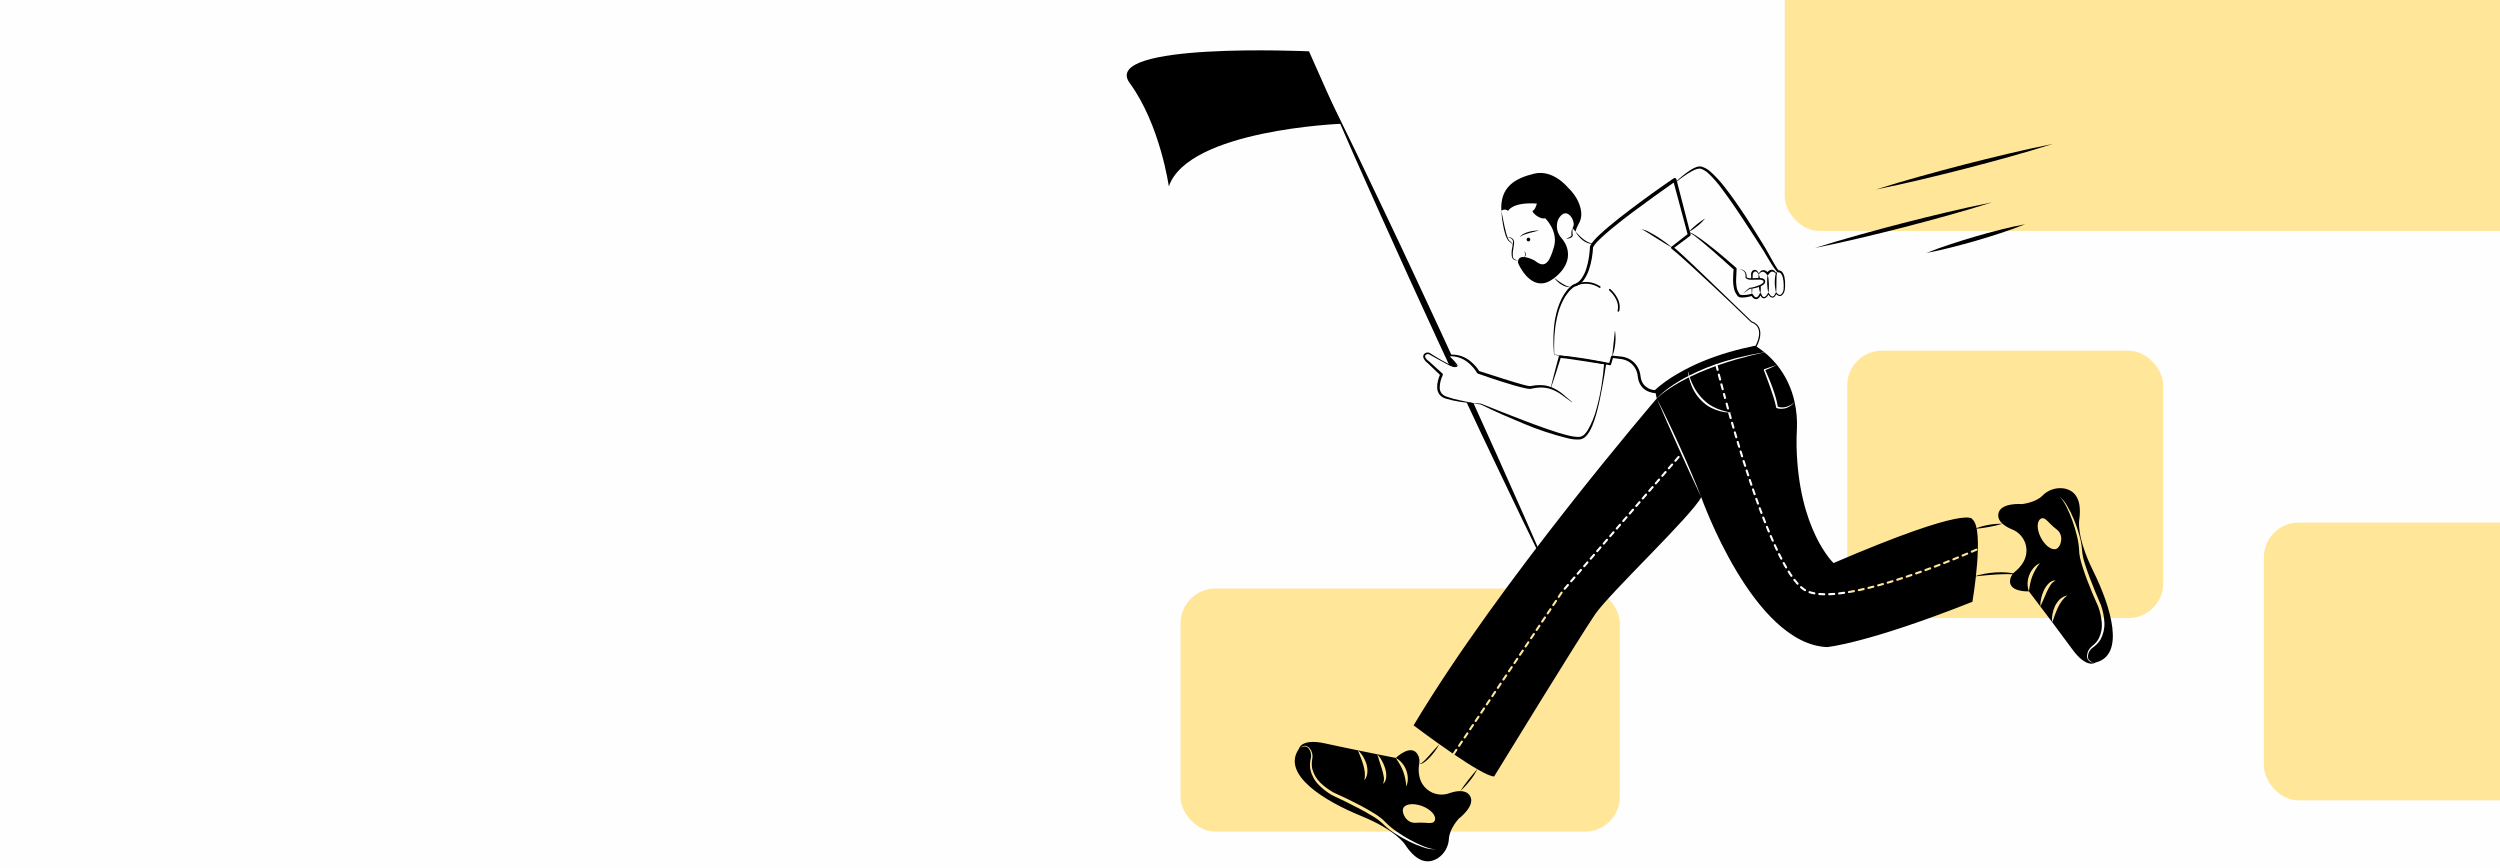 <svg width="1440" height="500" viewBox="0 0 1440 500" fill="none" xmlns="http://www.w3.org/2000/svg">
<rect x="0" y="0" width="1440" height="500" fill="#808080" stroke="none"/>
<g clip-path="url(#clip0)">
<rect width="1440" height="500" fill="#FEFEFE"/>
<rect x="680" y="339" width="253" height="140" rx="20" fill="#FFE698"/>
<rect x="1064" y="202" width="182" height="154" rx="20" fill="#FFE698"/>
<rect x="1028" y="-27" width="475" height="160" rx="20" fill="#FFE698"/>
<rect x="1304" y="301" width="273" height="160" rx="20" fill="#FFE698"/>
<path d="M839.013 210.97C838.586 211.138 838.127 211.209 837.669 211.178C836.605 210.976 835.582 210.599 834.639 210.064C832.184 204.785 829.733 199.506 827.285 194.227C816.498 170.771 805.723 147.315 795.193 123.736L779.421 88.363C774.29 76.519 769.037 64.723 764.004 52.818C769.795 64.368 775.365 76.016 781.058 87.603L797.758 122.548C808.887 145.845 819.748 169.264 830.62 192.683C832.465 196.701 834.31 200.718 836.154 204.736C835.226 204.76 834.615 204.944 834.53 205.226C834.395 205.655 835.653 206.12 838.072 208.925C838.39 209.611 838.695 210.284 839.013 210.97Z" fill="black"/>
<path d="M893.904 334.092C888.125 322.554 882.542 310.906 876.862 299.319L860.162 264.374C854.958 253.485 849.81 242.575 844.72 231.646C846.174 231.879 847.542 232.074 848.727 232.234C848.739 232.222 848.739 232.222 848.739 232.234C853.43 242.535 858.085 252.852 862.703 263.186L878.474 298.559C883.617 310.404 888.87 322.199 893.904 334.092Z" fill="black"/>
<path d="M895.26 204.179L911.474 206.647C916.845 207.45 922.155 208.321 927.472 209.162L926.788 209.591L927.984 205.307C928.025 205.159 928.117 205.031 928.243 204.945C928.37 204.859 928.523 204.82 928.675 204.836L928.689 204.838L933.087 205.308C934.636 205.395 936.158 205.75 937.585 206.358C940.499 207.639 942.804 210.002 944.018 212.95C944.319 213.678 944.551 214.433 944.713 215.205C944.795 215.59 944.856 215.979 944.903 216.37C944.956 216.74 944.984 217.071 945.057 217.415C945.278 218.763 945.788 220.048 946.55 221.181C947.378 222.259 948.435 223.138 949.644 223.754C950.854 224.37 952.186 224.707 953.542 224.741L952.854 224.99C956.891 221.337 961.312 218.136 966.04 215.443C970.699 212.71 975.537 210.296 980.521 208.217C983.027 207.223 985.518 206.194 988.076 205.345C990.603 204.41 993.185 203.646 995.76 202.867C998.327 202.06 1000.96 201.482 1003.55 200.779C1006.17 200.163 1008.81 199.649 1011.43 199.059L1011.17 199.248C1011.81 198.054 1012.32 196.796 1012.7 195.495C1013.1 194.209 1013.29 192.864 1013.24 191.517C1013.21 190.196 1012.77 188.918 1011.99 187.857C1011.12 186.851 1010 186.097 1008.74 185.675L1008.72 185.663C1008.68 185.649 1008.65 185.629 1008.63 185.604C1004.9 181.963 1001.11 178.394 997.344 174.797C993.573 171.204 989.781 167.634 985.968 164.087L974.488 153.494C970.639 150.015 966.792 146.423 962.797 143.247L962.784 143.236C962.634 143.117 962.537 142.942 962.515 142.751C962.493 142.56 962.548 142.368 962.667 142.217C962.703 142.172 962.744 142.131 962.789 142.095L972.486 134.534L972.188 135.405L963.685 103.77L965.206 104.338C960.987 107.265 956.806 110.269 952.628 113.264C948.449 116.261 944.304 119.301 940.192 122.386C936.091 125.481 932.028 128.627 928.085 131.9C926.116 133.539 924.186 135.22 922.324 136.951C921.395 137.816 920.485 138.703 919.649 139.627C918.82 140.464 918.121 141.421 917.576 142.465L917.637 142.159C917.523 144.379 917.274 146.591 916.891 148.781C916.521 150.977 915.98 153.14 915.275 155.251C914.58 157.41 913.56 159.449 912.251 161.298C910.893 163.25 908.886 164.654 906.59 165.258L906.774 165.186C905.369 166.131 904.132 167.305 903.115 168.661C902.567 169.331 902.092 170.065 901.603 170.784C901.177 171.546 900.681 172.27 900.309 173.064C898.715 176.212 897.546 179.559 896.831 183.016C896.38 184.73 896.18 186.497 895.868 188.245C895.647 190.005 895.492 191.778 895.337 193.55C895.283 195.324 895.187 197.116 895.168 198.881L895.26 204.179ZM895.113 204.311L894.786 198.903C894.742 197.099 894.778 195.32 894.77 193.523C894.864 191.735 894.959 189.942 895.121 188.155C895.38 186.379 895.502 184.577 895.927 182.823C896.577 179.26 897.697 175.8 899.255 172.532C899.622 171.701 900.119 170.931 900.546 170.127C901.039 169.361 901.52 168.581 902.083 167.857C903.175 166.324 904.527 164.995 906.076 163.93C906.115 163.904 906.159 163.884 906.205 163.872L906.26 163.858C908.199 163.289 909.877 162.058 911.005 160.378C912.19 158.643 913.104 156.738 913.717 154.728C914.364 152.691 914.852 150.606 915.176 148.494C915.514 146.38 915.723 144.248 915.803 142.11L915.804 142.075C915.808 141.981 915.828 141.889 915.865 141.803C916.467 140.535 917.269 139.373 918.241 138.362C919.119 137.363 920.044 136.437 920.985 135.533C922.863 133.722 924.832 132.035 926.81 130.366C930.783 127.048 934.856 123.875 938.964 120.753C947.19 114.519 955.564 108.499 964.084 102.693L964.091 102.689C964.308 102.541 964.575 102.485 964.833 102.534C965.091 102.583 965.319 102.733 965.466 102.951C965.53 103.046 965.577 103.15 965.606 103.261L973.788 134.981L973.791 134.993C973.832 135.15 973.825 135.315 973.771 135.469C973.717 135.622 973.62 135.756 973.49 135.853L963.662 143.241L963.654 142.09C967.754 145.469 971.46 149.07 975.277 152.64L986.566 163.453L1009.06 185.156L1008.94 185.085C1010.32 185.534 1011.55 186.35 1012.5 187.445C1013.39 188.61 1013.89 190.019 1013.94 191.481C1014 192.906 1013.82 194.332 1013.41 195.697C1013.03 197.06 1012.5 198.378 1011.84 199.631C1011.82 199.676 1011.79 199.717 1011.74 199.748C1011.7 199.78 1011.66 199.803 1011.61 199.815L1011.58 199.821C1008.98 200.435 1006.37 201.033 1003.78 201.698C1001.22 202.459 998.621 203.093 996.092 203.956C993.553 204.79 991.01 205.606 988.527 206.589C986.012 207.487 983.568 208.563 981.113 209.602C976.243 211.764 971.5 214.203 966.908 216.909C964.631 218.283 962.384 219.713 960.238 221.276C958.083 222.791 956.023 224.439 954.072 226.211L954.044 226.238C953.956 226.32 953.852 226.383 953.738 226.421C953.624 226.46 953.503 226.473 953.384 226.461C951.81 226.322 950.273 225.91 948.84 225.243C947.374 224.539 946.118 223.462 945.197 222.117C944.313 220.786 943.726 219.278 943.477 217.697C943.4 217.318 943.367 216.91 943.318 216.548C943.28 216.205 943.229 215.863 943.161 215.525C943.025 214.848 942.827 214.185 942.569 213.545C941.529 210.952 939.526 208.864 936.983 207.721C935.695 207.158 934.323 206.816 932.923 206.709L928.536 206.143L929.242 205.674L927.953 209.932L927.949 209.946C927.906 210.087 927.813 210.207 927.687 210.284C927.562 210.36 927.413 210.388 927.268 210.361C921.857 209.364 916.439 208.395 911.083 207.359L895.113 204.311Z" fill="black"/>
<path d="M963.225 142.668C961.662 141.836 960.153 140.932 958.646 140.026C957.134 139.129 955.657 138.18 954.167 137.254L949.729 134.434C948.994 133.957 948.245 133.508 947.488 133.072C946.76 132.589 945.961 132.224 945.12 131.99C946.882 132.247 948.577 132.853 950.104 133.773C951.684 134.573 953.198 135.483 954.692 136.419C956.177 137.37 957.646 138.344 959.063 139.395C960.487 140.435 961.893 141.5 963.225 142.668Z" fill="black"/>
<path d="M972.627 134.103C972.693 134.014 972.784 133.947 972.889 133.91C972.993 133.873 973.107 133.867 973.214 133.895C973.4 133.923 973.582 133.969 973.759 134.033C974.1 134.157 974.433 134.304 974.755 134.472C975.398 134.8 976.01 135.175 976.616 135.556C977.824 136.324 978.998 137.14 980.16 137.97C982.478 139.638 984.711 141.412 986.945 143.184C991.423 146.717 995.704 150.473 1000 154.22C1000.1 154.303 1000.18 154.408 1000.23 154.526C1000.27 154.644 1000.3 154.771 1000.29 154.899L1000.29 154.925C1000.15 156.871 1000.06 158.818 1000.02 160.749C999.934 162.634 1000.1 164.522 1000.5 166.365C1000.75 167.237 1001.14 168.065 1001.64 168.818L1002 169.447C1002.06 169.542 1002.15 169.618 1002.25 169.666C1002.6 169.833 1002.98 169.928 1003.36 169.944C1005.25 169.987 1007.13 169.748 1008.94 169.235L1008.96 169.232C1009.08 169.203 1009.21 169.212 1009.33 169.259C1009.44 169.305 1009.54 169.387 1009.61 169.493L1010.07 170.185C1010.23 170.401 1010.4 170.592 1010.57 170.791C1010.72 170.952 1010.89 171.081 1011.09 171.167C1011.28 171.254 1011.49 171.296 1011.71 171.292C1012.16 171.168 1012.55 170.879 1012.8 170.482C1013.13 170.041 1013.4 169.558 1013.59 169.047L1013.6 169.037C1013.63 168.958 1013.68 168.89 1013.75 168.842C1013.82 168.794 1013.91 168.769 1013.99 168.768C1014.08 168.768 1014.16 168.793 1014.23 168.841C1014.3 168.888 1014.35 168.956 1014.39 169.035L1014.69 169.798C1014.81 170.033 1014.94 170.262 1015.09 170.483C1015.2 170.674 1015.36 170.833 1015.55 170.941C1015.74 171.05 1015.96 171.104 1016.18 171.099C1016.65 170.97 1017.08 170.686 1017.38 170.291C1017.74 169.878 1018.05 169.425 1018.3 168.941C1018.33 168.901 1018.35 168.866 1018.39 168.837C1018.42 168.808 1018.46 168.787 1018.51 168.773C1018.55 168.76 1018.59 168.755 1018.64 168.759C1018.68 168.764 1018.73 168.776 1018.77 168.797C1018.82 168.827 1018.86 168.869 1018.9 168.92C1019.16 169.372 1019.47 169.799 1019.81 170.196C1019.96 170.373 1020.14 170.52 1020.34 170.627C1020.54 170.734 1020.76 170.799 1020.99 170.818C1021.22 170.776 1021.43 170.684 1021.62 170.55C1021.8 170.416 1021.96 170.241 1022.07 170.04C1022.36 169.609 1022.59 169.139 1022.75 168.644C1022.76 168.59 1022.8 168.541 1022.84 168.503C1022.88 168.466 1022.94 168.441 1022.99 168.432C1023.05 168.422 1023.11 168.429 1023.16 168.45C1023.22 168.472 1023.26 168.507 1023.3 168.553C1023.68 169.173 1024.26 169.635 1024.95 169.858C1025.58 169.969 1026.17 169.453 1026.58 168.837C1026.99 168.208 1027.25 167.49 1027.34 166.742C1027.42 165.995 1027.4 165.162 1027.42 164.378C1027.43 162.808 1027.25 161.243 1026.87 159.718C1026.7 158.998 1026.39 158.319 1025.96 157.72C1025.8 157.47 1025.58 157.263 1025.32 157.114C1025.06 156.966 1024.77 156.882 1024.47 156.868L1024.41 156.876C1024.38 156.879 1024.35 156.878 1024.33 156.874C1024.09 156.837 1023.86 156.729 1023.68 156.563C1023.56 156.47 1023.46 156.37 1023.36 156.263C1023.17 156.066 1023.01 155.87 1022.85 155.673C1022.54 155.278 1022.24 154.88 1021.96 154.478C1021.39 153.675 1020.86 152.86 1020.34 152.04C1019.29 150.397 1018.31 148.729 1017.33 147.053C1016.39 145.342 1015.34 143.783 1014.3 142.144L1011.19 137.274C1009.09 134.037 1007 130.794 1004.85 127.592C1002.73 124.367 1000.61 121.145 998.415 117.982C996.256 114.789 993.956 111.708 991.69 108.608C989.452 105.522 986.944 102.644 984.195 100.006C982.894 98.728 981.325 97.755 979.604 97.156C978.759 97.028 977.895 97.127 977.102 97.445C976.219 97.755 975.363 98.136 974.542 98.585C971.198 100.471 968.045 102.678 965.127 105.176C965.117 105.185 965.106 105.192 965.094 105.196C965.082 105.2 965.069 105.202 965.056 105.201C965.043 105.2 965.03 105.197 965.019 105.191C965.007 105.186 964.996 105.178 964.988 105.168C964.972 105.149 964.963 105.124 964.964 105.098C964.965 105.073 964.976 105.049 964.993 105.031C967.75 102.282 970.789 99.834 974.059 97.727C974.908 97.208 975.798 96.759 976.72 96.384C977.71 95.94 978.803 95.778 979.878 95.916C981.855 96.459 983.675 97.464 985.189 98.849C988.1 101.471 990.77 104.351 993.167 107.453C995.589 110.494 997.869 113.639 1000.08 116.821C1001.2 118.404 1002.29 120.001 1003.37 121.611C1004.45 123.214 1005.55 124.814 1006.58 126.446C1008.69 129.696 1010.73 132.982 1012.78 136.262L1015.83 141.218C1016.83 142.855 1017.87 144.547 1018.75 146.252C1019.66 147.945 1020.61 149.622 1021.57 151.283C1022.05 152.113 1022.54 152.938 1023.05 153.739C1023.31 154.139 1023.57 154.532 1023.84 154.905C1023.98 155.09 1024.12 155.273 1024.26 155.431C1024.32 155.504 1024.38 155.574 1024.45 155.64C1024.5 155.703 1024.59 155.701 1024.42 155.684L1024.28 155.69C1024.79 155.677 1025.29 155.798 1025.74 156.04C1026.18 156.283 1026.56 156.638 1026.83 157.072C1027.32 157.796 1027.66 158.609 1027.83 159.466C1028.16 161.084 1028.29 162.737 1028.22 164.387C1028.17 165.209 1028.16 165.992 1028.06 166.843C1027.95 167.699 1027.64 168.518 1027.15 169.232C1026.9 169.601 1026.59 169.922 1026.23 170.181C1025.83 170.465 1025.33 170.583 1024.85 170.509C1023.99 170.255 1023.26 169.688 1022.79 168.92L1023.34 168.829C1023.16 169.383 1022.9 169.908 1022.56 170.387C1022.4 170.66 1022.17 170.895 1021.91 171.075C1021.65 171.255 1021.35 171.376 1021.03 171.43C1020.71 171.425 1020.4 171.353 1020.11 171.218C1019.82 171.083 1019.56 170.888 1019.35 170.646C1018.96 170.22 1018.62 169.757 1018.32 169.266L1018.91 169.244C1018.63 169.786 1018.3 170.294 1017.91 170.759C1017.51 171.293 1016.94 171.672 1016.29 171.833C1015.94 171.866 1015.58 171.802 1015.26 171.646C1014.94 171.491 1014.66 171.251 1014.47 170.952C1014.29 170.692 1014.13 170.423 1013.98 170.155L1013.6 169.329L1014.39 169.317C1014.19 169.922 1013.91 170.496 1013.55 171.025C1013.18 171.644 1012.59 172.097 1011.89 172.289C1011.52 172.338 1011.14 172.302 1010.78 172.183C1010.43 172.064 1010.1 171.865 1009.83 171.601C1009.6 171.368 1009.37 171.132 1009.16 170.884L1008.61 170.117L1009.28 170.374C1007.34 171.022 1005.31 171.37 1003.27 171.404C1002.68 171.4 1002.09 171.271 1001.55 171.027C1001.2 170.864 1000.9 170.611 1000.69 170.294L1000.29 169.663C999.674 168.8 999.206 167.84 998.904 166.822C998.426 164.83 998.213 162.784 998.271 160.737C998.258 158.736 998.416 156.757 998.588 154.786L998.868 155.491C996.773 153.579 994.659 151.681 992.526 149.797L986.133 144.16C983.998 142.286 981.834 140.448 979.64 138.648C978.547 137.744 977.442 136.855 976.305 136.014C975.736 135.594 975.155 135.191 974.562 134.817C974.269 134.628 973.964 134.458 973.649 134.308C973.362 134.177 972.948 134.021 972.799 134.2L972.786 134.216C972.77 134.234 972.748 134.247 972.724 134.25C972.699 134.253 972.675 134.247 972.655 134.233C972.635 134.219 972.621 134.198 972.615 134.174C972.61 134.15 972.614 134.125 972.627 134.103V134.103Z" fill="black"/>
<path d="M972.598 133.72C973.975 132.165 975.483 130.731 977.105 129.434C977.91 128.787 978.72 128.148 979.562 127.548C980.394 126.933 981.272 126.381 982.157 125.821C980.85 127.444 979.364 128.913 977.727 130.2C976.13 131.53 974.413 132.709 972.598 133.72Z" fill="black"/>
<path d="M1024.37 156.283C1023.78 156.21 1023.62 156.874 1023.51 157.341C1023.41 157.863 1023.34 158.391 1023.31 158.921C1023.24 159.989 1023.24 161.076 1023.23 162.16L1023.21 165.433C1023.19 166.528 1023.16 167.629 1023.04 168.74C1022.51 166.587 1022.24 164.374 1022.25 162.154C1022.25 161.034 1022.35 159.917 1022.55 158.816C1022.66 158.254 1022.83 157.706 1023.05 157.18C1023.19 156.915 1023.36 156.669 1023.56 156.45C1023.65 156.33 1023.79 156.247 1023.93 156.217C1024.08 156.186 1024.24 156.21 1024.37 156.283Z" fill="black"/>
<path d="M1018.16 157.741C1018.58 159.599 1018.82 161.494 1018.88 163.399C1018.97 165.303 1018.88 167.211 1018.61 169.096C1018.18 167.239 1017.94 165.343 1017.89 163.438C1017.8 161.535 1017.89 159.627 1018.16 157.741Z" fill="black"/>
<path d="M1008.87 165.969C1009.01 165.945 1009.18 165.92 1009.35 165.884C1009.3 167.182 1009.25 168.493 1009.18 169.803C1009.18 169.821 1009.17 169.837 1009.15 169.849C1009.14 169.86 1009.12 169.866 1009.1 169.864C1009.09 169.863 1009.08 169.855 1009.07 169.844C1009.06 169.832 1009.05 169.818 1009.06 169.803C1008.98 168.529 1008.92 167.256 1008.87 165.969Z" fill="black"/>
<path d="M1023.19 157.702C1023.19 157.71 1023.19 157.718 1023.19 157.727C1023.19 157.736 1023.19 157.744 1023.19 157.753C1023.19 157.761 1023.18 157.768 1023.17 157.774C1023.17 157.78 1023.16 157.784 1023.15 157.787C1023.14 157.792 1023.13 157.793 1023.12 157.791C1023.11 157.789 1023.1 157.783 1023.09 157.775C1022.72 157.402 1022.32 157.066 1021.88 156.771C1021.52 156.523 1021.09 156.402 1020.66 156.428C1020.26 156.507 1019.89 156.708 1019.6 157.003C1019.26 157.314 1018.97 157.668 1018.73 158.057L1018.69 158.106C1018.65 158.176 1018.6 158.238 1018.53 158.286C1018.46 158.335 1018.39 158.37 1018.31 158.39C1018.23 158.409 1018.15 158.412 1018.07 158.399C1017.99 158.386 1017.91 158.357 1017.84 158.314C1017.76 158.269 1017.69 158.206 1017.64 158.13C1017.43 157.732 1017.13 157.384 1016.77 157.106C1016.41 156.828 1016 156.626 1015.57 156.513C1015.08 156.506 1014.61 156.633 1014.2 156.88C1013.78 157.126 1013.44 157.483 1013.22 157.91C1013.2 157.948 1013.16 157.978 1013.12 157.995C1013.1 158.007 1013.08 158.011 1013.06 158.008C1013.05 158.006 1013.04 158.002 1013.04 157.995C1013.02 157.999 1012.99 157.994 1012.98 157.983C1012.95 157.965 1012.92 157.94 1012.9 157.91C1012.6 157.273 1012.09 156.755 1011.46 156.44C1011.21 156.353 1010.94 156.35 1010.69 156.432C1010.44 156.513 1010.22 156.676 1010.07 156.893C1009.88 157.111 1009.74 157.365 1009.65 157.64C1009.61 157.785 1009.58 157.932 1009.56 158.081V158.632L1009.51 160.702C1009.34 160.715 1009.18 160.727 1009.02 160.727C1008.91 160.727 1008.8 160.739 1008.69 160.739L1008.63 158.632L1008.61 158.069C1008.61 157.848 1008.63 157.626 1008.66 157.408C1008.75 156.955 1008.95 156.53 1009.24 156.17C1009.55 155.798 1009.98 155.543 1010.46 155.448C1010.7 155.408 1010.95 155.419 1011.19 155.48C1011.42 155.542 1011.65 155.651 1011.84 155.803C1012.35 156.27 1012.77 156.837 1013.06 157.469C1013.31 157.073 1013.6 156.707 1013.93 156.379C1014.36 155.914 1014.95 155.626 1015.58 155.57C1016.23 155.539 1016.87 155.734 1017.4 156.121C1017.64 156.305 1017.87 156.501 1018.09 156.697C1018.3 156.448 1018.54 156.223 1018.79 156.024C1019.31 155.591 1019.97 155.364 1020.65 155.387C1020.97 155.41 1021.28 155.497 1021.57 155.645C1021.86 155.792 1022.11 155.996 1022.32 156.244C1022.71 156.667 1023 157.162 1023.19 157.702Z" fill="black"/>
<path d="M1013.77 160.592C1013.46 160.58 1013.16 160.568 1012.83 160.568C1012.84 159.707 1012.91 158.847 1013.04 157.996C1013.04 157.934 1013.05 157.872 1013.06 157.812C1013.09 157.873 1013.1 157.934 1013.12 157.996C1013.4 158.845 1013.61 159.713 1013.77 160.592Z" fill="black"/>
<path d="M1013.99 169.178C1013.52 167.779 1013.21 166.333 1013.06 164.867C1013.45 164.72 1013.83 164.561 1014.18 164.389C1014.3 165.988 1014.24 167.595 1013.99 169.178Z" fill="black"/>
<path d="M954.288 229.515L953.457 225.595C953.457 225.595 967.115 209.954 1009.11 199.812L1011.51 199.445C1013.17 200.517 1014.77 201.678 1016.3 202.923C1013.5 203.389 1010.69 203.927 1007.89 204.43C1005.12 205.079 1002.32 205.691 999.562 206.389L995.445 207.553L993.38 208.141L991.352 208.814L988.884 209.635C988.758 209.58 988.616 209.567 988.481 209.598C988.399 209.619 988.321 209.657 988.254 209.71C988.186 209.763 988.131 209.829 988.09 209.904L987.284 210.174C985.94 210.652 984.621 211.178 983.277 211.681C979.795 213.089 976.35 214.62 972.991 216.31C972.649 215.233 972.343 214.143 972.099 213.028C972.182 214.197 972.345 215.36 972.588 216.507C970.987 217.327 969.387 218.185 967.835 219.103L964.195 221.369C963.034 222.202 961.813 222.949 960.689 223.831C958.374 225.51 956.23 227.414 954.288 229.515Z" fill="black"/>
<path d="M1136.12 299.16C1136.12 299.16 1135.64 290.145 1056.11 324.318C1056.11 324.318 1035.85 305.21 1034.82 257.013C1034.75 253.632 1034.86 250.251 1035.03 246.883C1035.25 241.776 1034.81 236.661 1033.71 231.67C1033.39 232.001 1033.07 232.356 1032.73 232.687C1032.38 233.001 1032.01 233.295 1031.63 233.569C1030.86 234.133 1030.03 234.594 1029.14 234.941C1028.22 235.255 1027.26 235.437 1026.29 235.48C1025.3 235.525 1024.31 235.388 1023.36 235.075C1023.29 235.048 1023.23 235.004 1023.18 234.946C1023.13 234.889 1023.1 234.819 1023.08 234.745L1023.07 234.696C1022.71 232.849 1022.25 231.025 1021.68 229.233C1021.14 227.432 1020.51 225.644 1019.9 223.856L1017.96 218.503L1015.96 213.187L1015.95 213.151C1015.91 213.06 1015.91 212.959 1015.95 212.87C1015.99 212.781 1016.06 212.71 1016.15 212.673H1016.17C1017.39 212.232 1018.61 211.791 1019.84 211.399C1021.08 210.983 1022.31 210.566 1023.56 210.186C1021.39 207.52 1018.96 205.086 1016.3 202.923L1007.99 204.895C1005.26 205.642 1002.5 206.328 999.759 207.124C996.265 208.19 992.771 209.268 989.326 210.468C989.436 210.921 989.644 211.73 989.937 212.857C989.973 213.014 989.948 213.179 989.866 213.318C989.784 213.457 989.652 213.56 989.497 213.604C989.445 213.617 989.392 213.625 989.338 213.628C989.202 213.629 989.07 213.583 988.964 213.498C988.857 213.414 988.783 213.296 988.752 213.163C988.483 212.109 988.288 211.338 988.166 210.872C986.651 211.411 985.136 211.987 983.645 212.6C980.127 213.971 976.666 215.486 973.261 217.144C973.323 217.315 973.371 217.499 973.432 217.67C973.95 219.181 974.571 220.654 975.289 222.08C976.697 224.918 978.54 227.517 980.75 229.784C981.854 230.905 983.052 231.929 984.329 232.846C985.646 233.717 987.031 234.479 988.471 235.124C991.401 236.4 994.492 237.265 997.658 237.697C997.291 237.684 996.912 237.66 996.546 237.635C996.598 237.706 996.64 237.785 996.668 237.868L997.45 240.636C997.474 240.713 997.481 240.793 997.473 240.872C997.465 240.952 997.44 241.029 997.402 241.099C997.363 241.169 997.31 241.23 997.247 241.279C997.184 241.328 997.112 241.363 997.035 241.383C996.98 241.404 996.922 241.412 996.864 241.408C996.732 241.406 996.604 241.362 996.499 241.283C996.393 241.204 996.316 241.093 996.277 240.967L995.495 238.199C995.464 238.091 995.464 237.976 995.494 237.868C995.524 237.76 995.584 237.662 995.666 237.586C995.532 237.574 995.385 237.574 995.239 237.562C994.426 237.55 993.617 237.463 992.82 237.305C991.209 237.026 989.629 236.587 988.104 235.994C986.561 235.422 985.083 234.687 983.694 233.802C979.572 231.014 976.357 227.074 974.447 222.472C973.75 220.826 973.19 219.126 972.773 217.389C971.233 218.148 969.719 218.932 968.216 219.765L964.539 221.908C963.354 222.68 962.12 223.391 960.972 224.236C958.592 225.793 956.356 227.559 954.289 229.515C956.684 234.132 958.956 238.799 961.204 243.49C963.44 248.181 965.59 252.909 967.752 257.637C968.155 258.544 968.558 259.45 968.961 260.356C969.059 260.369 972.492 268.342 974.007 271.919C976.035 276.696 978.026 281.497 979.907 286.348C979.907 286.348 1009.73 370.826 1052.33 372.724C1052.33 372.724 1075.05 370.826 1136.12 346.622C1136.12 346.622 1143.22 304.855 1136.12 299.16ZM990.193 218.76C989.925 217.744 989.68 216.813 989.461 215.968C989.424 215.81 989.45 215.645 989.532 215.506C989.613 215.367 989.745 215.265 989.9 215.221C989.978 215.2 990.059 215.195 990.139 215.206C990.219 215.217 990.295 215.244 990.365 215.285C990.434 215.326 990.495 215.38 990.543 215.445C990.591 215.51 990.626 215.583 990.646 215.662C990.865 216.507 991.11 217.438 991.378 218.442C991.399 218.52 991.404 218.601 991.393 218.681C991.382 218.761 991.355 218.838 991.314 218.908C991.273 218.977 991.219 219.038 991.155 219.086C991.09 219.134 991.017 219.169 990.939 219.189C990.887 219.203 990.834 219.211 990.78 219.214C990.646 219.213 990.516 219.168 990.411 219.086C990.305 219.004 990.228 218.89 990.193 218.76ZM991.672 224.334L990.927 221.541C990.886 221.383 990.91 221.216 990.993 221.076C991.075 220.936 991.21 220.835 991.367 220.794C991.524 220.754 991.69 220.777 991.83 220.86C991.97 220.942 992.071 221.077 992.112 221.234L992.844 224.003C992.868 224.081 992.875 224.163 992.866 224.244C992.857 224.325 992.831 224.403 992.792 224.474C992.752 224.544 992.698 224.606 992.634 224.656C992.569 224.706 992.496 224.742 992.417 224.762C992.365 224.773 992.311 224.777 992.258 224.774C992.126 224.776 991.996 224.734 991.89 224.654C991.784 224.574 991.707 224.462 991.672 224.334H991.672ZM992.417 227.101C992.377 226.946 992.4 226.78 992.479 226.641C992.559 226.501 992.69 226.399 992.844 226.354C993.002 226.314 993.168 226.337 993.309 226.417C993.45 226.496 993.555 226.628 993.602 226.783L994.347 229.515L993.174 229.882L992.417 227.101ZM995.471 235.859C995.415 235.873 995.358 235.882 995.3 235.884C995.166 235.883 995.037 235.838 994.931 235.756C994.825 235.674 994.749 235.56 994.714 235.431L993.944 232.662C993.922 232.584 993.915 232.503 993.924 232.422C993.934 232.341 993.959 232.263 993.999 232.193C994.039 232.122 994.092 232.06 994.156 232.01C994.22 231.961 994.293 231.924 994.372 231.903C994.449 231.881 994.529 231.875 994.609 231.885C994.688 231.895 994.765 231.92 994.834 231.96C994.903 232 994.964 232.054 995.013 232.117C995.061 232.181 995.097 232.254 995.117 232.332L995.886 235.1C995.931 235.256 995.913 235.423 995.835 235.566C995.757 235.708 995.626 235.814 995.471 235.859H995.471ZM998.464 246.932C998.331 246.933 998.202 246.891 998.096 246.811C997.99 246.732 997.913 246.619 997.878 246.491L997.071 243.735C997.029 243.579 997.049 243.413 997.126 243.271C997.203 243.13 997.333 243.023 997.487 242.975C997.564 242.951 997.645 242.943 997.725 242.95C997.805 242.958 997.883 242.983 997.954 243.021C998.025 243.06 998.087 243.113 998.137 243.177C998.187 243.241 998.223 243.314 998.244 243.392L999.05 246.148C999.073 246.225 999.081 246.306 999.072 246.386C999.064 246.466 999.04 246.544 999.001 246.615C998.962 246.685 998.91 246.748 998.847 246.798C998.785 246.848 998.712 246.885 998.635 246.907C998.58 246.927 998.522 246.935 998.464 246.932ZM1000.09 252.444C999.959 252.442 999.833 252.4 999.728 252.323C999.623 252.246 999.544 252.139 999.503 252.015L998.684 249.259C998.66 249.182 998.651 249.1 998.659 249.02C998.667 248.939 998.69 248.861 998.728 248.789C998.766 248.718 998.818 248.654 998.88 248.603C998.942 248.551 999.014 248.513 999.092 248.489C999.169 248.466 999.25 248.458 999.331 248.466C999.411 248.474 999.489 248.498 999.56 248.537C999.631 248.575 999.694 248.628 999.745 248.691C999.796 248.754 999.834 248.826 999.857 248.904L1000.68 251.66C1000.72 251.814 1000.7 251.98 1000.63 252.123C1000.55 252.265 1000.43 252.371 1000.27 252.419C1000.21 252.439 1000.15 252.447 1000.09 252.444L1000.09 252.444ZM1001.75 257.943C1001.62 257.945 1001.49 257.905 1001.39 257.827C1001.29 257.749 1001.21 257.64 1001.18 257.515L1000.33 254.771C1000.31 254.694 1000.3 254.612 1000.31 254.531C1000.31 254.451 1000.34 254.372 1000.37 254.3C1000.41 254.228 1000.46 254.164 1000.52 254.112C1000.59 254.06 1000.66 254.021 1000.74 253.997C1000.81 253.972 1000.89 253.964 1000.97 253.971C1001.06 253.978 1001.13 254.002 1001.2 254.039C1001.28 254.077 1001.34 254.129 1001.39 254.191C1001.44 254.254 1001.48 254.326 1001.51 254.403L1002.34 257.159C1002.38 257.314 1002.37 257.48 1002.29 257.622C1002.22 257.764 1002.09 257.871 1001.93 257.919C1001.87 257.939 1001.81 257.947 1001.75 257.943V257.943ZM1003.45 263.443C1003.32 263.443 1003.19 263.401 1003.09 263.324C1002.99 263.246 1002.91 263.138 1002.87 263.014L1002.02 260.27C1001.99 260.193 1001.98 260.112 1001.99 260.03C1001.99 259.949 1002.02 259.87 1002.06 259.798C1002.09 259.726 1002.15 259.662 1002.21 259.611C1002.27 259.559 1002.34 259.521 1002.42 259.499C1002.58 259.453 1002.74 259.469 1002.88 259.545C1003.03 259.621 1003.13 259.749 1003.18 259.903L1004.03 262.647C1004.06 262.723 1004.07 262.803 1004.06 262.883C1004.05 262.963 1004.03 263.041 1003.99 263.111C1003.95 263.182 1003.9 263.245 1003.84 263.295C1003.78 263.346 1003.71 263.384 1003.63 263.406C1003.57 263.43 1003.51 263.443 1003.45 263.443L1003.45 263.443ZM1005.2 268.918C1005.06 268.918 1004.94 268.876 1004.83 268.799C1004.73 268.722 1004.65 268.614 1004.61 268.489C1004.32 267.583 1004.02 266.664 1003.73 265.758C1003.7 265.681 1003.7 265.599 1003.7 265.518C1003.71 265.438 1003.73 265.359 1003.77 265.287C1003.81 265.215 1003.86 265.152 1003.92 265.1C1003.98 265.048 1004.06 265.01 1004.13 264.986C1004.29 264.939 1004.45 264.953 1004.6 265.027C1004.74 265.1 1004.85 265.226 1004.9 265.378C1005.18 266.297 1005.48 267.203 1005.77 268.109C1005.8 268.186 1005.81 268.267 1005.8 268.347C1005.79 268.428 1005.77 268.506 1005.74 268.578C1005.7 268.65 1005.65 268.714 1005.59 268.766C1005.53 268.818 1005.46 268.857 1005.38 268.881C1005.32 268.905 1005.26 268.918 1005.2 268.918V268.918ZM1006.97 274.368C1006.84 274.369 1006.71 274.329 1006.61 274.255C1006.5 274.18 1006.42 274.074 1006.38 273.952L1005.49 271.221C1005.44 271.066 1005.45 270.899 1005.53 270.755C1005.6 270.611 1005.73 270.502 1005.88 270.451C1006.03 270.401 1006.2 270.414 1006.34 270.487C1006.49 270.56 1006.6 270.687 1006.65 270.841L1007.54 273.56C1007.57 273.637 1007.58 273.717 1007.57 273.798C1007.57 273.879 1007.55 273.958 1007.51 274.03C1007.47 274.102 1007.42 274.166 1007.36 274.218C1007.3 274.27 1007.23 274.308 1007.15 274.332C1007.09 274.356 1007.03 274.368 1006.97 274.369V274.368ZM1008.8 279.831C1008.67 279.832 1008.54 279.792 1008.44 279.718C1008.33 279.643 1008.25 279.537 1008.21 279.415C1007.91 278.509 1007.6 277.59 1007.3 276.683C1007.27 276.607 1007.26 276.527 1007.26 276.446C1007.27 276.365 1007.29 276.286 1007.32 276.213C1007.36 276.14 1007.4 276.075 1007.46 276.021C1007.52 275.968 1007.6 275.927 1007.67 275.901C1007.75 275.875 1007.83 275.864 1007.91 275.87C1007.99 275.875 1008.07 275.897 1008.14 275.933C1008.21 275.97 1008.28 276.02 1008.33 276.082C1008.38 276.143 1008.42 276.215 1008.44 276.292C1008.75 277.198 1009.07 278.104 1009.37 279.023C1009.4 279.115 1009.41 279.212 1009.4 279.307C1009.38 279.402 1009.34 279.493 1009.29 279.571C1009.23 279.65 1009.16 279.714 1009.07 279.759C1008.99 279.804 1008.9 279.829 1008.8 279.831ZM1010.67 285.257C1010.54 285.256 1010.42 285.217 1010.32 285.145C1010.22 285.073 1010.14 284.971 1010.09 284.853C1009.78 283.947 1009.46 283.041 1009.15 282.134C1009.13 282.058 1009.11 281.977 1009.12 281.897C1009.12 281.816 1009.14 281.736 1009.17 281.663C1009.21 281.59 1009.26 281.524 1009.32 281.47C1009.38 281.416 1009.45 281.374 1009.52 281.347C1009.6 281.32 1009.68 281.309 1009.76 281.314C1009.84 281.319 1009.92 281.339 1009.99 281.375C1010.06 281.411 1010.13 281.46 1010.18 281.521C1010.24 281.582 1010.28 281.653 1010.3 281.73C1010.62 282.636 1010.92 283.543 1011.24 284.437C1011.27 284.512 1011.28 284.593 1011.28 284.673C1011.28 284.754 1011.26 284.833 1011.22 284.906C1011.19 284.979 1011.14 285.045 1011.08 285.099C1011.02 285.153 1010.95 285.194 1010.88 285.221C1010.81 285.245 1010.74 285.257 1010.67 285.257V285.257ZM1012.6 290.671C1012.47 290.669 1012.35 290.629 1012.25 290.557C1012.15 290.485 1012.07 290.384 1012.02 290.267C1011.71 289.373 1011.38 288.467 1011.06 287.56C1011.03 287.485 1011.02 287.404 1011.02 287.324C1011.03 287.243 1011.04 287.164 1011.08 287.091C1011.11 287.019 1011.16 286.953 1011.22 286.899C1011.28 286.845 1011.35 286.803 1011.43 286.776C1011.58 286.726 1011.74 286.735 1011.89 286.804C1012.04 286.872 1012.15 286.994 1012.21 287.144C1012.53 288.05 1012.85 288.956 1013.17 289.85C1013.2 289.926 1013.21 290.006 1013.21 290.087C1013.21 290.167 1013.19 290.246 1013.15 290.319C1013.12 290.392 1013.07 290.458 1013.01 290.512C1012.95 290.566 1012.88 290.608 1012.81 290.635C1012.74 290.66 1012.67 290.672 1012.6 290.671V290.671ZM1014.6 296.061C1014.48 296.06 1014.36 296.023 1014.25 295.953C1014.15 295.883 1014.07 295.784 1014.03 295.669C1013.7 294.774 1013.36 293.868 1013.03 292.974C1013 292.898 1012.98 292.818 1012.99 292.737C1012.99 292.656 1013.01 292.576 1013.04 292.502C1013.07 292.428 1013.12 292.361 1013.18 292.306C1013.24 292.25 1013.3 292.207 1013.38 292.178C1013.46 292.149 1013.54 292.136 1013.62 292.139C1013.7 292.142 1013.78 292.162 1013.85 292.196C1013.92 292.23 1013.99 292.279 1014.04 292.339C1014.09 292.399 1014.14 292.469 1014.16 292.545C1014.5 293.439 1014.83 294.334 1015.18 295.228C1015.23 295.381 1015.22 295.548 1015.16 295.696C1015.09 295.844 1014.97 295.961 1014.82 296.024C1014.75 296.048 1014.68 296.06 1014.6 296.061V296.061ZM1016.9 301.377C1016.83 301.401 1016.75 301.413 1016.68 301.413C1016.56 301.416 1016.44 301.381 1016.33 301.313C1016.23 301.245 1016.15 301.148 1016.1 301.034C1015.75 300.152 1015.41 299.258 1015.05 298.351C1015.02 298.276 1015.01 298.195 1015.01 298.114C1015.01 298.033 1015.03 297.953 1015.07 297.879C1015.1 297.804 1015.15 297.738 1015.2 297.682C1015.26 297.626 1015.33 297.582 1015.41 297.553C1015.48 297.524 1015.56 297.51 1015.64 297.513C1015.73 297.515 1015.8 297.533 1015.88 297.566C1015.95 297.599 1016.02 297.647 1016.07 297.706C1016.13 297.765 1016.17 297.834 1016.2 297.91C1016.54 298.804 1016.89 299.698 1017.24 300.58C1017.27 300.655 1017.29 300.735 1017.28 300.816C1017.28 300.896 1017.27 300.976 1017.24 301.05C1017.2 301.124 1017.16 301.191 1017.1 301.247C1017.04 301.303 1016.97 301.347 1016.9 301.377L1016.9 301.377ZM1019.07 306.692C1019 306.726 1018.91 306.743 1018.83 306.741C1018.71 306.742 1018.59 306.706 1018.49 306.638C1018.39 306.57 1018.31 306.474 1018.27 306.361C1017.9 305.492 1017.53 304.598 1017.18 303.704C1017.12 303.554 1017.12 303.387 1017.18 303.238C1017.24 303.089 1017.36 302.971 1017.51 302.91C1017.66 302.848 1017.83 302.848 1017.97 302.91C1018.12 302.971 1018.24 303.089 1018.3 303.238C1018.67 304.132 1019.04 305.014 1019.4 305.896C1019.46 306.046 1019.46 306.213 1019.4 306.361C1019.34 306.51 1019.22 306.629 1019.07 306.692V306.692ZM1021.35 311.971C1021.27 312.005 1021.19 312.022 1021.1 312.02C1020.98 312.021 1020.87 311.988 1020.77 311.925C1020.67 311.862 1020.59 311.772 1020.54 311.665C1020.16 310.796 1019.77 309.914 1019.39 309.02C1019.33 308.87 1019.32 308.701 1019.38 308.55C1019.44 308.399 1019.56 308.277 1019.71 308.212C1019.86 308.147 1020.03 308.144 1020.18 308.204C1020.33 308.263 1020.45 308.38 1020.51 308.529C1020.89 309.424 1021.27 310.293 1021.65 311.163C1021.68 311.236 1021.7 311.315 1021.71 311.396C1021.71 311.476 1021.7 311.556 1021.67 311.632C1021.64 311.707 1021.6 311.776 1021.54 311.834C1021.49 311.892 1021.42 311.939 1021.35 311.971H1021.35ZM1023.75 317.189C1023.67 317.228 1023.58 317.249 1023.48 317.251C1023.37 317.248 1023.26 317.213 1023.16 317.15C1023.06 317.088 1022.98 316.999 1022.93 316.895C1022.53 316.05 1022.13 315.168 1021.72 314.286C1021.69 314.214 1021.67 314.136 1021.67 314.056C1021.66 313.976 1021.67 313.896 1021.7 313.82C1021.73 313.745 1021.77 313.676 1021.82 313.617C1021.88 313.558 1021.94 313.511 1022.02 313.478C1022.09 313.443 1022.17 313.424 1022.25 313.42C1022.33 313.417 1022.41 313.43 1022.49 313.458C1022.57 313.487 1022.64 313.53 1022.7 313.586C1022.76 313.642 1022.8 313.709 1022.84 313.784C1023.23 314.654 1023.63 315.523 1024.05 316.369C1024.11 316.516 1024.12 316.686 1024.07 316.84C1024.01 316.994 1023.9 317.119 1023.75 317.189ZM1026.33 322.334C1026.24 322.371 1026.14 322.392 1026.04 322.395C1025.93 322.395 1025.82 322.364 1025.72 322.306C1025.63 322.248 1025.55 322.164 1025.5 322.064C1025.06 321.231 1024.63 320.374 1024.19 319.492C1024.16 319.42 1024.14 319.341 1024.13 319.261C1024.13 319.18 1024.14 319.1 1024.16 319.023C1024.19 318.947 1024.23 318.877 1024.28 318.817C1024.34 318.756 1024.4 318.707 1024.47 318.672C1024.54 318.636 1024.62 318.615 1024.7 318.61C1024.78 318.605 1024.86 318.616 1024.94 318.642C1025.02 318.669 1025.09 318.709 1025.15 318.763C1025.21 318.816 1025.26 318.881 1025.29 318.953C1025.72 319.823 1026.16 320.668 1026.59 321.501C1026.66 321.645 1026.68 321.814 1026.63 321.97C1026.58 322.126 1026.47 322.256 1026.33 322.334ZM1029.12 327.356C1029.02 327.403 1028.92 327.428 1028.81 327.429C1028.7 327.431 1028.6 327.405 1028.51 327.354C1028.41 327.302 1028.34 327.227 1028.28 327.135C1027.81 326.314 1027.33 325.482 1026.85 324.612C1026.78 324.469 1026.76 324.301 1026.81 324.145C1026.85 323.989 1026.96 323.858 1027.1 323.78C1027.24 323.703 1027.41 323.684 1027.57 323.73C1027.72 323.776 1027.85 323.881 1027.93 324.024C1028.39 324.881 1028.87 325.714 1029.33 326.51C1029.42 326.652 1029.44 326.82 1029.4 326.979C1029.36 327.137 1029.26 327.273 1029.12 327.356L1029.12 327.356ZM1032.22 332.181C1032.12 332.251 1032 332.289 1031.88 332.292C1031.78 332.292 1031.68 332.267 1031.59 332.22C1031.5 332.173 1031.43 332.105 1031.37 332.022C1030.84 331.263 1030.31 330.454 1029.77 329.609C1029.69 329.471 1029.66 329.304 1029.7 329.145C1029.73 328.987 1029.83 328.848 1029.97 328.761C1030.1 328.674 1030.27 328.644 1030.43 328.679C1030.59 328.714 1030.73 328.811 1030.81 328.948C1031.33 329.781 1031.85 330.577 1032.38 331.336C1032.47 331.47 1032.5 331.633 1032.47 331.792C1032.44 331.95 1032.35 332.09 1032.22 332.181L1032.22 332.181ZM1035.81 336.652C1035.69 336.761 1035.53 336.818 1035.37 336.811C1035.21 336.804 1035.05 336.734 1034.94 336.615C1034.33 335.929 1033.7 335.182 1033.09 334.374C1033.04 334.31 1033 334.238 1032.98 334.16C1032.95 334.082 1032.95 334 1032.96 333.92C1032.97 333.84 1032.99 333.762 1033.03 333.692C1033.07 333.622 1033.13 333.56 1033.19 333.51C1033.25 333.461 1033.33 333.425 1033.41 333.404C1033.48 333.383 1033.56 333.378 1033.64 333.389C1033.72 333.399 1033.8 333.426 1033.87 333.467C1033.94 333.508 1034 333.562 1034.05 333.627C1034.65 334.398 1035.26 335.133 1035.85 335.795C1035.9 335.853 1035.94 335.922 1035.97 335.997C1036 336.072 1036.01 336.151 1036.01 336.231C1036 336.311 1035.98 336.389 1035.95 336.461C1035.92 336.534 1035.87 336.598 1035.81 336.652L1035.81 336.652ZM1040.22 340.241C1040.13 340.379 1040 340.478 1039.84 340.517C1039.68 340.556 1039.52 340.531 1039.38 340.449C1038.54 339.931 1037.75 339.336 1037.02 338.673C1036.96 338.621 1036.91 338.558 1036.87 338.486C1036.84 338.415 1036.82 338.337 1036.81 338.257C1036.8 338.178 1036.81 338.097 1036.84 338.022C1036.87 337.946 1036.91 337.876 1036.96 337.816C1037.07 337.693 1037.22 337.617 1037.38 337.606C1037.54 337.594 1037.7 337.648 1037.83 337.754C1038.5 338.366 1039.24 338.916 1040.01 339.396C1040.08 339.438 1040.14 339.493 1040.19 339.558C1040.24 339.623 1040.27 339.697 1040.29 339.775C1040.31 339.854 1040.31 339.935 1040.3 340.015C1040.29 340.095 1040.26 340.172 1040.22 340.241H1040.22ZM1045.08 342.397C1045.05 342.397 1045.01 342.384 1044.97 342.384C1044 342.207 1043.05 341.966 1042.11 341.662C1041.96 341.611 1041.83 341.502 1041.76 341.357C1041.69 341.212 1041.67 341.044 1041.72 340.89C1041.78 340.738 1041.88 340.612 1042.03 340.538C1042.17 340.465 1042.34 340.451 1042.49 340.498C1043.38 340.784 1044.28 341.01 1045.19 341.172C1045.34 341.201 1045.48 341.285 1045.57 341.407C1045.66 341.529 1045.7 341.682 1045.69 341.834C1045.68 341.987 1045.61 342.129 1045.49 342.233C1045.38 342.336 1045.23 342.395 1045.08 342.397ZM1050.77 342.911H1050.76C1049.75 342.899 1048.78 342.85 1047.87 342.764C1047.79 342.758 1047.71 342.737 1047.64 342.7C1047.56 342.664 1047.5 342.613 1047.45 342.552C1047.4 342.49 1047.36 342.419 1047.33 342.342C1047.31 342.265 1047.3 342.183 1047.31 342.103C1047.31 342.023 1047.33 341.944 1047.37 341.873C1047.41 341.801 1047.46 341.738 1047.52 341.687C1047.58 341.635 1047.65 341.597 1047.73 341.573C1047.8 341.55 1047.89 341.543 1047.96 341.551C1048.86 341.625 1049.8 341.674 1050.79 341.686C1050.95 341.694 1051.1 341.763 1051.21 341.879C1051.32 341.995 1051.38 342.15 1051.39 342.311C1051.38 342.471 1051.32 342.624 1051.2 342.736C1051.09 342.849 1050.93 342.911 1050.77 342.911L1050.77 342.911ZM1056.55 342.715C1055.56 342.789 1054.6 342.85 1053.66 342.886H1053.63C1053.47 342.886 1053.32 342.824 1053.21 342.711C1053.09 342.599 1053.03 342.446 1053.02 342.286C1053.02 342.126 1053.08 341.971 1053.19 341.854C1053.3 341.737 1053.45 341.668 1053.61 341.662C1054.54 341.625 1055.48 341.564 1056.46 341.49C1056.62 341.481 1056.77 341.534 1056.89 341.64C1057.01 341.745 1057.09 341.894 1057.1 342.055C1057.12 342.215 1057.07 342.374 1056.96 342.497C1056.86 342.621 1056.71 342.699 1056.55 342.715ZM1062.28 342.054C1061.32 342.201 1060.36 342.323 1059.42 342.433H1059.35C1059.2 342.433 1059.06 342.378 1058.94 342.279C1058.83 342.18 1058.76 342.043 1058.74 341.895C1058.72 341.733 1058.77 341.57 1058.87 341.442C1058.97 341.314 1059.12 341.231 1059.28 341.209C1060.21 341.11 1061.15 340.988 1062.1 340.841C1062.26 340.821 1062.42 340.864 1062.55 340.963C1062.68 341.061 1062.77 341.206 1062.8 341.368C1062.82 341.527 1062.78 341.688 1062.68 341.817C1062.58 341.946 1062.44 342.031 1062.28 342.054L1062.28 342.054ZM1067.96 341.086C1067.01 341.27 1066.06 341.441 1065.13 341.6C1065.09 341.611 1065.06 341.615 1065.02 341.613C1064.88 341.612 1064.74 341.561 1064.63 341.469C1064.52 341.378 1064.45 341.251 1064.42 341.11C1064.39 340.95 1064.43 340.786 1064.53 340.653C1064.62 340.52 1064.76 340.429 1064.92 340.4C1065.85 340.241 1066.79 340.069 1067.73 339.886C1067.89 339.858 1068.06 339.894 1068.19 339.985C1068.32 340.076 1068.42 340.216 1068.45 340.375C1068.48 340.535 1068.45 340.699 1068.35 340.832C1068.26 340.965 1068.12 341.057 1067.96 341.086L1067.96 341.086ZM1073.59 339.898C1072.65 340.106 1071.71 340.314 1070.79 340.51C1070.74 340.52 1070.7 340.525 1070.65 340.523C1070.5 340.525 1070.35 340.47 1070.24 340.369C1070.13 340.269 1070.06 340.129 1070.04 339.979C1070.03 339.828 1070.07 339.677 1070.16 339.556C1070.25 339.434 1070.38 339.351 1070.53 339.322C1071.46 339.126 1072.39 338.918 1073.31 338.698C1073.47 338.663 1073.64 338.691 1073.77 338.778C1073.91 338.864 1074.01 339.001 1074.05 339.159C1074.08 339.316 1074.06 339.483 1073.97 339.621C1073.89 339.759 1073.75 339.859 1073.59 339.898ZM1079.18 338.514C1078.24 338.759 1077.31 338.992 1076.39 339.224C1076.34 339.238 1076.3 339.246 1076.25 339.249C1076.1 339.249 1075.95 339.194 1075.84 339.094C1075.73 338.994 1075.65 338.857 1075.64 338.708C1075.62 338.558 1075.66 338.407 1075.74 338.284C1075.83 338.16 1075.95 338.072 1076.1 338.036C1077.02 337.803 1077.94 337.57 1078.87 337.338C1078.95 337.316 1079.03 337.31 1079.11 337.32C1079.19 337.33 1079.27 337.355 1079.33 337.395C1079.4 337.435 1079.47 337.488 1079.51 337.552C1079.56 337.616 1079.6 337.689 1079.62 337.767C1079.64 337.845 1079.64 337.926 1079.63 338.006C1079.62 338.086 1079.59 338.163 1079.55 338.232C1079.51 338.302 1079.46 338.363 1079.39 338.411C1079.33 338.459 1079.26 338.494 1079.18 338.514L1079.18 338.514ZM1084.71 336.995C1083.8 337.264 1082.87 337.522 1081.95 337.779C1081.9 337.789 1081.85 337.793 1081.79 337.791C1081.64 337.792 1081.5 337.738 1081.39 337.64C1081.28 337.543 1081.21 337.408 1081.19 337.261C1081.17 337.114 1081.2 336.965 1081.28 336.842C1081.37 336.718 1081.49 336.629 1081.63 336.591C1082.55 336.346 1083.47 336.088 1084.38 335.819C1084.46 335.797 1084.54 335.79 1084.62 335.799C1084.7 335.808 1084.78 335.833 1084.85 335.872C1084.92 335.911 1084.98 335.964 1085.03 336.027C1085.08 336.09 1085.12 336.163 1085.14 336.241C1085.16 336.318 1085.17 336.399 1085.16 336.479C1085.15 336.559 1085.12 336.637 1085.08 336.707C1085.04 336.777 1084.99 336.838 1084.93 336.888C1084.86 336.937 1084.79 336.974 1084.71 336.995L1084.71 336.995ZM1090.22 335.366C1089.31 335.648 1088.39 335.929 1087.47 336.199C1087.42 336.213 1087.36 336.221 1087.3 336.223C1087.17 336.225 1087.04 336.183 1086.93 336.103C1086.83 336.023 1086.75 335.91 1086.72 335.782C1086.69 335.705 1086.69 335.624 1086.69 335.544C1086.7 335.464 1086.73 335.386 1086.77 335.316C1086.8 335.245 1086.86 335.183 1086.92 335.133C1086.98 335.082 1087.05 335.045 1087.13 335.023C1088.05 334.754 1088.95 334.472 1089.87 334.202C1090.02 334.155 1090.19 334.171 1090.33 334.247C1090.47 334.323 1090.58 334.452 1090.62 334.606C1090.67 334.761 1090.66 334.927 1090.58 335.07C1090.5 335.212 1090.38 335.319 1090.22 335.366ZM1095.71 333.627C1094.8 333.92 1093.89 334.215 1092.98 334.508C1092.92 334.529 1092.86 334.537 1092.8 334.533C1092.65 334.534 1092.51 334.484 1092.4 334.39C1092.29 334.297 1092.22 334.166 1092.19 334.023C1092.17 333.879 1092.2 333.732 1092.27 333.608C1092.35 333.484 1092.47 333.39 1092.6 333.345C1093.52 333.051 1094.42 332.757 1095.34 332.463C1095.49 332.416 1095.66 332.43 1095.8 332.503C1095.95 332.576 1096.06 332.702 1096.11 332.855C1096.13 332.932 1096.14 333.014 1096.14 333.094C1096.13 333.175 1096.11 333.254 1096.07 333.326C1096.03 333.398 1095.98 333.461 1095.92 333.513C1095.86 333.565 1095.78 333.603 1095.71 333.627L1095.71 333.627ZM1101.16 331.814L1098.44 332.733C1098.38 332.752 1098.31 332.76 1098.25 332.757C1098.1 332.759 1097.96 332.709 1097.85 332.616C1097.74 332.522 1097.66 332.392 1097.64 332.247C1097.61 332.103 1097.64 331.956 1097.72 331.831C1097.8 331.706 1097.91 331.613 1098.05 331.569L1100.76 330.65C1100.92 330.598 1101.09 330.608 1101.23 330.679C1101.38 330.75 1101.49 330.876 1101.55 331.03C1101.59 331.186 1101.58 331.354 1101.51 331.5C1101.43 331.646 1101.31 331.758 1101.16 331.814L1101.16 331.814ZM1106.58 329.915C1105.69 330.234 1104.78 330.553 1103.87 330.871C1103.8 330.895 1103.74 330.907 1103.67 330.907C1103.54 330.908 1103.42 330.868 1103.32 330.793C1103.21 330.718 1103.14 330.613 1103.1 330.491C1103.07 330.416 1103.06 330.335 1103.06 330.255C1103.06 330.174 1103.08 330.095 1103.12 330.022C1103.15 329.949 1103.2 329.884 1103.26 329.83C1103.32 329.776 1103.39 329.734 1103.46 329.707C1104.38 329.401 1105.27 329.07 1106.16 328.752C1106.32 328.699 1106.49 328.709 1106.63 328.779C1106.78 328.85 1106.89 328.975 1106.94 329.128C1107 329.281 1106.99 329.449 1106.92 329.597C1106.85 329.744 1106.73 329.858 1106.58 329.915ZM1111.98 327.943C1111.09 328.274 1110.2 328.605 1109.28 328.936C1109.21 328.96 1109.14 328.972 1109.07 328.972C1108.95 328.974 1108.82 328.935 1108.72 328.863C1108.62 328.79 1108.54 328.687 1108.5 328.568C1108.44 328.415 1108.45 328.248 1108.52 328.101C1108.59 327.955 1108.71 327.841 1108.86 327.784C1109.77 327.454 1110.67 327.123 1111.55 326.792C1111.7 326.737 1111.87 326.745 1112.02 326.814C1112.16 326.883 1112.28 327.007 1112.33 327.159C1112.36 327.234 1112.38 327.314 1112.38 327.394C1112.37 327.475 1112.36 327.554 1112.32 327.627C1112.29 327.7 1112.24 327.766 1112.18 327.82C1112.12 327.875 1112.05 327.917 1111.98 327.944L1111.98 327.943ZM1117.34 325.91C1116.47 326.253 1115.57 326.596 1114.67 326.939C1114.6 326.963 1114.52 326.975 1114.45 326.976C1114.32 326.975 1114.2 326.938 1114.1 326.868C1114 326.798 1113.92 326.699 1113.87 326.584C1113.82 326.431 1113.83 326.263 1113.89 326.115C1113.96 325.967 1114.08 325.85 1114.23 325.788C1115.14 325.445 1116.03 325.102 1116.91 324.771C1116.99 324.743 1117.07 324.73 1117.15 324.732C1117.23 324.735 1117.31 324.753 1117.38 324.786C1117.45 324.819 1117.52 324.866 1117.57 324.925C1117.63 324.983 1117.67 325.051 1117.7 325.126C1117.72 325.201 1117.74 325.281 1117.73 325.36C1117.73 325.44 1117.71 325.519 1117.68 325.592C1117.65 325.665 1117.6 325.73 1117.54 325.785C1117.49 325.839 1117.42 325.882 1117.34 325.91V325.91ZM1122.69 323.815C1121.83 324.159 1120.95 324.514 1120.03 324.869C1119.96 324.904 1119.88 324.921 1119.8 324.918C1119.68 324.918 1119.56 324.88 1119.46 324.81C1119.36 324.74 1119.28 324.641 1119.24 324.526C1119.18 324.375 1119.18 324.207 1119.24 324.058C1119.31 323.909 1119.43 323.791 1119.58 323.73C1120.49 323.375 1121.39 323.019 1122.25 322.676C1122.4 322.62 1122.57 322.624 1122.71 322.688C1122.86 322.752 1122.98 322.871 1123.03 323.019C1123.07 323.094 1123.08 323.174 1123.08 323.255C1123.08 323.336 1123.07 323.416 1123.03 323.491C1123 323.565 1122.95 323.632 1122.9 323.688C1122.84 323.744 1122.77 323.787 1122.69 323.816L1122.69 323.815ZM1128.03 321.672C1127.18 322.015 1126.28 322.382 1125.37 322.75C1125.3 322.783 1125.22 322.799 1125.14 322.799C1125 322.798 1124.86 322.749 1124.75 322.659C1124.64 322.569 1124.57 322.445 1124.54 322.306C1124.51 322.168 1124.53 322.024 1124.6 321.9C1124.67 321.775 1124.77 321.677 1124.9 321.623C1125.83 321.243 1126.71 320.888 1127.57 320.533C1127.72 320.475 1127.88 320.478 1128.03 320.542C1128.18 320.605 1128.3 320.725 1128.36 320.874C1128.42 321.023 1128.42 321.19 1128.36 321.34C1128.3 321.489 1128.18 321.608 1128.03 321.672H1128.03ZM1133.33 319.455C1132.53 319.798 1131.64 320.178 1130.68 320.57C1130.61 320.603 1130.53 320.62 1130.45 320.619C1130.33 320.618 1130.21 320.582 1130.11 320.514C1130.01 320.447 1129.93 320.351 1129.89 320.239C1129.86 320.165 1129.84 320.086 1129.84 320.005C1129.84 319.925 1129.86 319.845 1129.89 319.771C1129.92 319.697 1129.96 319.63 1130.02 319.573C1130.08 319.517 1130.14 319.473 1130.22 319.443C1131.17 319.051 1132.05 318.671 1132.86 318.328C1133.01 318.266 1133.18 318.266 1133.33 318.328C1133.48 318.39 1133.6 318.509 1133.66 318.659C1133.7 318.733 1133.71 318.812 1133.71 318.893C1133.71 318.973 1133.7 319.053 1133.67 319.127C1133.64 319.202 1133.59 319.269 1133.53 319.326C1133.48 319.382 1133.41 319.426 1133.33 319.455L1133.33 319.455ZM1138.62 317.177C1138.1 317.409 1137.19 317.802 1135.98 318.328C1135.91 318.363 1135.82 318.38 1135.74 318.377C1135.6 318.378 1135.46 318.329 1135.35 318.24C1135.24 318.15 1135.17 318.025 1135.14 317.886C1135.11 317.746 1135.13 317.602 1135.2 317.477C1135.27 317.352 1135.38 317.255 1135.51 317.201C1136.71 316.687 1137.61 316.295 1138.13 316.062C1138.21 316.029 1138.29 316.011 1138.37 316.008C1138.45 316.006 1138.53 316.019 1138.6 316.048C1138.68 316.077 1138.75 316.12 1138.8 316.176C1138.86 316.231 1138.91 316.298 1138.94 316.372C1138.97 316.445 1138.99 316.525 1138.99 316.605C1138.99 316.686 1138.98 316.766 1138.95 316.841C1138.92 316.916 1138.88 316.984 1138.82 317.042C1138.76 317.099 1138.7 317.145 1138.62 317.177ZM1023.56 210.186C1022.38 210.762 1021.2 211.289 1020.01 211.828C1018.95 212.318 1017.89 212.771 1016.81 213.224C1017.56 214.841 1018.3 216.458 1018.96 218.111C1019.71 219.875 1020.39 221.651 1021.03 223.452C1021.69 225.24 1022.27 227.065 1022.81 228.902C1023.32 230.65 1023.72 232.43 1024 234.23C1024.73 234.497 1025.51 234.645 1026.29 234.671C1027.19 234.69 1028.08 234.578 1028.94 234.341C1029.82 234.092 1030.66 233.739 1031.45 233.287C1032.25 232.814 1033 232.273 1033.71 231.67C1032.05 223.811 1028.57 216.453 1023.56 210.186ZM973.31 272.225L968.485 261.618C968.436 261.593 966.86 258.041 966.86 258.041L960.507 243.809C958.419 239.056 956.317 234.304 954.29 229.515C954.29 229.515 863.472 335.231 814.24 417.811C814.24 417.811 825.284 426.189 836.743 434.003V433.991L838.331 431.602C838.377 431.535 838.435 431.478 838.503 431.434C838.57 431.389 838.646 431.359 838.726 431.344C838.805 431.329 838.887 431.33 838.966 431.347C839.045 431.364 839.12 431.397 839.186 431.443C839.253 431.487 839.311 431.544 839.355 431.611C839.4 431.678 839.43 431.753 839.445 431.832C839.46 431.911 839.459 431.992 839.441 432.07C839.424 432.149 839.391 432.223 839.345 432.288L837.757 434.677L837.745 434.689C847.444 441.254 857.205 447.232 860.626 447.232C860.626 447.232 910.335 366.073 918.85 353.739C927.377 341.392 974.703 296.783 979.907 286.348C977.659 281.669 975.485 276.941 973.31 272.225ZM842.534 427.524L840.945 429.9C840.89 429.986 840.814 430.056 840.724 430.106C840.635 430.155 840.534 430.181 840.432 430.182C840.314 430.181 840.198 430.142 840.102 430.071C840.035 430.028 839.977 429.972 839.931 429.905C839.886 429.839 839.854 429.764 839.838 429.685C839.822 429.606 839.822 429.525 839.838 429.446C839.854 429.367 839.886 429.293 839.931 429.226L841.52 426.838C841.612 426.703 841.753 426.61 841.912 426.578C842.072 426.546 842.238 426.578 842.375 426.666C842.442 426.712 842.499 426.77 842.543 426.838C842.587 426.906 842.618 426.982 842.633 427.062C842.647 427.142 842.646 427.224 842.629 427.303C842.612 427.382 842.58 427.457 842.534 427.524ZM845.734 422.759L844.134 425.135C844.08 425.219 844.006 425.288 843.918 425.335C843.831 425.382 843.732 425.406 843.633 425.405C843.511 425.41 843.391 425.376 843.291 425.307C843.157 425.217 843.063 425.078 843.031 424.92C842.999 424.761 843.031 424.597 843.12 424.462L844.72 422.073C844.81 421.939 844.948 421.845 845.106 421.813C845.264 421.781 845.429 421.813 845.563 421.902C845.698 421.994 845.79 422.136 845.822 422.296C845.854 422.456 845.823 422.622 845.734 422.759H845.734ZM848.923 417.994L847.322 420.371C847.268 420.454 847.193 420.522 847.106 420.569C847.018 420.616 846.921 420.64 846.822 420.64C846.7 420.646 846.58 420.611 846.48 420.542C846.345 420.45 846.252 420.308 846.221 420.148C846.189 419.988 846.22 419.822 846.308 419.685L847.909 417.308C847.998 417.174 848.137 417.081 848.295 417.049C848.453 417.017 848.617 417.048 848.752 417.137C848.886 417.23 848.979 417.371 849.011 417.531C849.043 417.691 849.011 417.857 848.923 417.994L848.923 417.994ZM852.111 413.218L850.511 415.606C850.456 415.689 850.382 415.757 850.294 415.804C850.207 415.851 850.109 415.876 850.01 415.875C849.889 415.875 849.771 415.841 849.668 415.777C849.534 415.685 849.441 415.544 849.409 415.384C849.377 415.223 849.409 415.057 849.497 414.92L851.097 412.544C851.141 412.476 851.198 412.418 851.264 412.373C851.33 412.328 851.405 412.296 851.484 412.28C851.562 412.263 851.643 412.263 851.722 412.278C851.801 412.293 851.876 412.324 851.943 412.368C852.01 412.413 852.067 412.47 852.112 412.537C852.157 412.604 852.188 412.679 852.203 412.758C852.219 412.837 852.219 412.918 852.203 412.997C852.187 413.076 852.156 413.151 852.111 413.218L852.111 413.218ZM855.3 408.453L853.699 410.841C853.655 410.908 853.598 410.966 853.532 411.01C853.465 411.055 853.39 411.085 853.312 411.1C853.233 411.115 853.152 411.114 853.074 411.097C852.996 411.08 852.922 411.047 852.857 411.001C852.722 410.911 852.629 410.772 852.597 410.613C852.565 410.455 852.596 410.29 852.685 410.155L854.286 407.779C854.329 407.712 854.386 407.654 854.452 407.609C854.518 407.563 854.593 407.532 854.671 407.516C854.75 407.5 854.831 407.5 854.909 407.516C854.988 407.531 855.062 407.563 855.129 407.608C855.263 407.697 855.357 407.836 855.389 407.995C855.421 408.153 855.389 408.318 855.3 408.453L855.3 408.453ZM858.488 403.688L856.9 406.077C856.842 406.159 856.765 406.226 856.676 406.273C856.587 406.32 856.488 406.345 856.387 406.346C856.277 406.345 856.169 406.313 856.075 406.256C855.981 406.198 855.904 406.116 855.853 406.018C855.802 405.92 855.778 405.81 855.784 405.7C855.79 405.589 855.825 405.483 855.886 405.391L857.474 403.002C857.566 402.87 857.706 402.779 857.864 402.749C858.022 402.72 858.186 402.754 858.319 402.844C858.452 402.934 858.545 403.073 858.576 403.231C858.608 403.389 858.576 403.554 858.488 403.688V403.688ZM861.677 398.923L860.089 401.3C860.033 401.386 859.957 401.456 859.867 401.505C859.778 401.554 859.678 401.581 859.576 401.581C859.453 401.579 859.334 401.541 859.233 401.471C859.167 401.427 859.109 401.37 859.065 401.303C859.02 401.236 858.99 401.161 858.975 401.082C858.96 401.004 858.961 400.922 858.978 400.844C858.996 400.766 859.028 400.691 859.075 400.626L860.663 398.238C860.755 398.103 860.896 398.01 861.056 397.978C861.215 397.946 861.381 397.977 861.518 398.066C861.585 398.112 861.642 398.17 861.686 398.238C861.731 398.306 861.761 398.382 861.776 398.462C861.791 398.541 861.789 398.623 861.772 398.702C861.755 398.782 861.723 398.857 861.677 398.923V398.923ZM864.865 394.159L863.277 396.535C863.234 396.603 863.177 396.662 863.111 396.707C863.044 396.753 862.969 396.785 862.891 396.802C862.812 396.819 862.73 396.819 862.651 396.804C862.572 396.789 862.497 396.758 862.43 396.714C862.362 396.669 862.305 396.611 862.26 396.544C862.215 396.477 862.184 396.402 862.169 396.322C862.153 396.243 862.153 396.161 862.17 396.082C862.186 396.003 862.218 395.928 862.263 395.861L863.851 393.473C863.944 393.338 864.084 393.245 864.244 393.213C864.404 393.181 864.57 393.213 864.706 393.301C864.773 393.347 864.831 393.405 864.875 393.473C864.919 393.541 864.95 393.617 864.964 393.697C864.979 393.777 864.978 393.859 864.961 393.938C864.944 394.017 864.911 394.092 864.865 394.159L864.865 394.159ZM868.066 389.382L866.465 391.77C866.407 391.853 866.331 391.92 866.241 391.967C866.152 392.014 866.053 392.039 865.953 392.04C865.835 392.044 865.719 392.009 865.623 391.942C865.488 391.849 865.396 391.708 865.364 391.548C865.332 391.388 865.363 391.222 865.452 391.084L867.052 388.708C867.141 388.573 867.28 388.479 867.438 388.447C867.596 388.415 867.761 388.447 867.895 388.537C868.029 388.626 868.123 388.765 868.155 388.924C868.187 389.082 868.155 389.247 868.066 389.382H868.066ZM871.254 384.617L869.654 387.006C869.598 387.087 869.524 387.155 869.437 387.202C869.349 387.249 869.252 387.274 869.153 387.275C869.032 387.275 868.914 387.241 868.811 387.177C868.677 387.085 868.584 386.943 868.552 386.783C868.52 386.623 868.552 386.457 868.64 386.32L870.24 383.943C870.33 383.809 870.469 383.716 870.626 383.684C870.784 383.652 870.948 383.684 871.083 383.773C871.217 383.863 871.31 384.001 871.342 384.16C871.375 384.318 871.343 384.482 871.254 384.617V384.617ZM874.443 379.852L872.843 382.241C872.788 382.324 872.713 382.392 872.626 382.439C872.539 382.486 872.441 382.511 872.342 382.51C872.219 382.512 872.099 382.473 872 382.4C871.865 382.311 871.772 382.171 871.74 382.013C871.708 381.855 871.74 381.69 871.829 381.555L873.429 379.167C873.521 379.034 873.661 378.944 873.819 378.914C873.977 378.884 874.14 378.918 874.273 379.008C874.406 379.098 874.499 379.237 874.531 379.395C874.562 379.553 874.531 379.717 874.443 379.852V379.852ZM877.631 375.088L876.031 377.476C875.987 377.543 875.93 377.601 875.864 377.645C875.797 377.69 875.722 377.721 875.643 377.736C875.565 377.75 875.484 377.749 875.406 377.732C875.327 377.715 875.253 377.682 875.188 377.635C875.054 377.546 874.96 377.407 874.928 377.248C874.896 377.09 874.928 376.925 875.017 376.79L876.617 374.402C876.662 374.335 876.719 374.278 876.785 374.234C876.852 374.189 876.927 374.159 877.005 374.144C877.084 374.129 877.165 374.13 877.243 374.147C877.321 374.164 877.395 374.197 877.46 374.243C877.595 374.332 877.688 374.471 877.72 374.63C877.752 374.788 877.72 374.953 877.631 375.088L877.631 375.088ZM880.82 370.323L879.232 372.699C879.176 372.785 879.1 372.856 879.011 372.905C878.921 372.954 878.821 372.98 878.719 372.981C878.596 372.98 878.477 372.942 878.377 372.871C878.242 372.781 878.149 372.642 878.117 372.484C878.085 372.325 878.117 372.16 878.206 372.026L879.806 369.637C879.896 369.503 880.035 369.411 880.192 369.378C880.35 369.346 880.514 369.378 880.649 369.466C880.783 369.558 880.876 369.7 880.908 369.86C880.94 370.02 880.908 370.186 880.82 370.323L880.82 370.323ZM884.008 365.558L882.42 367.934C882.364 368.019 882.288 368.088 882.198 368.135C882.108 368.182 882.008 368.206 881.907 368.204C881.786 368.208 881.666 368.174 881.565 368.106C881.498 368.062 881.441 368.005 881.397 367.938C881.353 367.871 881.322 367.796 881.307 367.717C881.293 367.639 881.294 367.557 881.311 367.479C881.328 367.401 881.36 367.327 881.406 367.261L882.994 364.872C883.039 364.804 883.096 364.746 883.163 364.7C883.23 364.655 883.306 364.623 883.385 364.607C883.465 364.591 883.547 364.591 883.626 364.607C883.706 364.623 883.781 364.655 883.848 364.7C883.915 364.745 883.973 364.804 884.017 364.872C884.062 364.94 884.092 365.016 884.107 365.096C884.122 365.175 884.121 365.257 884.104 365.337C884.087 365.416 884.055 365.492 884.008 365.558H884.008ZM887.197 360.782L885.609 363.17C885.55 363.252 885.474 363.32 885.384 363.366C885.295 363.413 885.196 363.438 885.096 363.439C884.975 363.436 884.858 363.402 884.754 363.341C884.687 363.296 884.629 363.237 884.585 363.17C884.541 363.102 884.51 363.026 884.496 362.946C884.481 362.866 884.482 362.784 884.499 362.705C884.516 362.626 884.549 362.551 884.595 362.484L886.183 360.108C886.275 359.973 886.416 359.88 886.576 359.848C886.735 359.816 886.901 359.848 887.038 359.936C887.105 359.981 887.162 360.038 887.207 360.104C887.251 360.171 887.282 360.246 887.297 360.325C887.312 360.404 887.31 360.485 887.293 360.564C887.276 360.642 887.243 360.716 887.197 360.782L887.197 360.782ZM890.385 356.017L888.797 358.405C888.739 358.488 888.662 358.555 888.573 358.602C888.484 358.649 888.385 358.674 888.284 358.675C888.167 358.673 888.053 358.639 887.954 358.577C887.887 358.532 887.829 358.474 887.783 358.407C887.738 358.339 887.707 358.263 887.691 358.184C887.675 358.104 887.675 358.022 887.691 357.942C887.707 357.863 887.738 357.787 887.783 357.719L889.371 355.343C889.464 355.209 889.604 355.116 889.764 355.084C889.924 355.051 890.09 355.083 890.227 355.172C890.294 355.216 890.351 355.273 890.395 355.34C890.44 355.406 890.47 355.482 890.485 355.56C890.5 355.639 890.499 355.72 890.482 355.799C890.464 355.877 890.432 355.951 890.385 356.017V356.017ZM893.586 351.252L891.986 353.641C891.93 353.723 891.855 353.79 891.768 353.837C891.681 353.884 891.584 353.909 891.485 353.91C891.362 353.911 891.242 353.872 891.143 353.8C891.008 353.71 890.915 353.571 890.883 353.413C890.851 353.254 890.883 353.089 890.972 352.955L892.572 350.566C892.664 350.434 892.804 350.343 892.962 350.314C893.12 350.284 893.283 350.318 893.416 350.408C893.549 350.498 893.642 350.637 893.674 350.795C893.705 350.953 893.674 351.117 893.586 351.252V351.252ZM896.775 346.488L895.174 348.876C895.118 348.958 895.044 349.025 894.957 349.072C894.869 349.119 894.772 349.144 894.673 349.145C894.55 349.147 894.43 349.108 894.331 349.035C894.197 348.946 894.103 348.807 894.071 348.648C894.039 348.49 894.071 348.325 894.16 348.19L895.76 345.802C895.805 345.735 895.862 345.677 895.928 345.633C895.995 345.589 896.07 345.558 896.148 345.543C896.227 345.528 896.308 345.529 896.386 345.546C896.464 345.564 896.538 345.596 896.603 345.642C896.738 345.732 896.831 345.871 896.863 346.03C896.896 346.188 896.864 346.353 896.774 346.488L896.775 346.488ZM899.963 341.723L898.363 344.099C898.31 344.184 898.236 344.253 898.148 344.301C898.06 344.348 897.961 344.371 897.862 344.369C897.74 344.374 897.62 344.34 897.52 344.271C897.386 344.181 897.293 344.042 897.261 343.883C897.229 343.725 897.26 343.56 897.349 343.425L898.949 341.037C899.039 340.902 899.177 340.809 899.335 340.777C899.493 340.745 899.657 340.777 899.792 340.865C899.926 340.958 900.019 341.099 900.051 341.259C900.083 341.42 900.051 341.586 899.963 341.723L899.963 341.723ZM903.579 337.374L901.698 339.542C901.644 339.61 901.575 339.665 901.497 339.701C901.418 339.737 901.332 339.754 901.246 339.751C901.129 339.752 901.014 339.72 900.916 339.658C900.817 339.595 900.738 339.506 900.689 339.4C900.64 339.293 900.622 339.175 900.639 339.059C900.655 338.943 900.705 338.835 900.782 338.746L902.651 336.578C902.756 336.455 902.906 336.379 903.067 336.367C903.228 336.355 903.388 336.407 903.511 336.512C903.634 336.618 903.71 336.767 903.723 336.929C903.736 337.091 903.684 337.251 903.579 337.374ZM907.33 333.039L905.448 335.206C905.393 335.272 905.323 335.325 905.245 335.361C905.167 335.397 905.082 335.415 904.996 335.415C904.848 335.417 904.705 335.364 904.593 335.268C904.47 335.16 904.395 335.008 904.384 334.846C904.372 334.683 904.426 334.522 904.532 334.398L906.401 332.23C906.51 332.11 906.661 332.037 906.822 332.025C906.984 332.014 907.144 332.065 907.268 332.169C907.391 332.276 907.466 332.428 907.478 332.591C907.489 332.754 907.436 332.915 907.329 333.039L907.33 333.039ZM911.08 328.703L909.199 330.871C909.143 330.936 909.074 330.989 908.996 331.025C908.918 331.061 908.833 331.079 908.747 331.079C908.599 331.081 908.455 331.028 908.343 330.932C908.221 330.824 908.146 330.672 908.134 330.51C908.123 330.347 908.176 330.186 908.282 330.062L910.151 327.894C910.258 327.771 910.41 327.695 910.573 327.683C910.735 327.672 910.896 327.726 911.019 327.833C911.142 327.94 911.218 328.092 911.229 328.255C911.24 328.418 911.187 328.579 911.08 328.703ZM914.83 324.367L912.949 326.535C912.893 326.6 912.824 326.653 912.746 326.689C912.668 326.725 912.583 326.743 912.497 326.743C912.349 326.745 912.206 326.692 912.094 326.596C911.971 326.488 911.896 326.336 911.885 326.173C911.873 326.011 911.926 325.85 912.033 325.726L913.902 323.558C914.009 323.435 914.16 323.359 914.323 323.347C914.486 323.336 914.646 323.39 914.769 323.497C914.892 323.604 914.968 323.756 914.98 323.919C914.991 324.082 914.937 324.243 914.83 324.367H914.83ZM918.581 320.031L916.7 322.199C916.644 322.264 916.575 322.317 916.497 322.353C916.418 322.389 916.333 322.407 916.247 322.407C916.1 322.409 915.956 322.356 915.844 322.26C915.722 322.152 915.646 322 915.635 321.837C915.624 321.674 915.677 321.514 915.783 321.39L917.652 319.222C917.759 319.099 917.911 319.023 918.074 319.011C918.236 319 918.397 319.054 918.52 319.161C918.643 319.268 918.719 319.42 918.73 319.583C918.742 319.746 918.688 319.907 918.581 320.031H918.581ZM922.331 315.682L920.45 317.85C920.4 317.914 920.337 317.966 920.266 318.003C920.194 318.041 920.116 318.063 920.036 318.069C919.955 318.075 919.875 318.064 919.799 318.037C919.723 318.01 919.653 317.967 919.595 317.912C919.534 317.86 919.484 317.796 919.448 317.725C919.413 317.653 919.391 317.575 919.385 317.496C919.38 317.416 919.39 317.336 919.415 317.26C919.441 317.184 919.481 317.114 919.534 317.054L921.403 314.886C921.51 314.763 921.661 314.688 921.824 314.676C921.986 314.665 922.147 314.718 922.27 314.825C922.331 314.877 922.381 314.941 922.416 315.012C922.452 315.083 922.474 315.161 922.479 315.241C922.485 315.321 922.475 315.401 922.449 315.477C922.424 315.553 922.384 315.623 922.331 315.683V315.682ZM926.082 311.346L924.2 313.514C924.15 313.577 924.088 313.63 924.016 313.667C923.945 313.705 923.867 313.727 923.786 313.733C923.706 313.739 923.625 313.728 923.549 313.701C923.473 313.674 923.404 313.631 923.345 313.576C923.285 313.524 923.235 313.46 923.199 313.389C923.163 313.317 923.142 313.239 923.136 313.16C923.13 313.08 923.141 313 923.166 312.924C923.191 312.848 923.232 312.778 923.284 312.718L925.153 310.55C925.261 310.427 925.412 310.352 925.574 310.34C925.737 310.329 925.897 310.382 926.021 310.489C926.081 310.541 926.131 310.604 926.167 310.676C926.203 310.747 926.224 310.825 926.23 310.905C926.236 310.985 926.226 311.065 926.2 311.141C926.175 311.217 926.134 311.287 926.082 311.347L926.082 311.346ZM929.832 307.011L927.951 309.178C927.897 309.246 927.828 309.3 927.75 309.337C927.671 309.373 927.585 309.39 927.499 309.387C927.382 309.388 927.267 309.356 927.169 309.294C927.07 309.231 926.991 309.142 926.942 309.035C926.893 308.929 926.875 308.811 926.892 308.695C926.908 308.579 926.958 308.47 927.035 308.382L928.904 306.214C929.011 306.091 929.162 306.016 929.325 306.004C929.487 305.993 929.648 306.046 929.771 306.153C929.832 306.205 929.882 306.268 929.917 306.34C929.953 306.411 929.975 306.489 929.981 306.569C929.986 306.649 929.976 306.729 929.951 306.805C929.925 306.881 929.885 306.951 929.832 307.011L929.832 307.011ZM933.583 302.674L931.701 304.842C931.648 304.91 931.579 304.965 931.5 305.001C931.422 305.037 931.336 305.054 931.249 305.051C931.132 305.052 931.018 305.02 930.919 304.957C930.82 304.895 930.742 304.805 930.692 304.699C930.643 304.593 930.626 304.475 930.642 304.359C930.659 304.243 930.708 304.134 930.785 304.046L932.654 301.878C932.706 301.817 932.77 301.767 932.841 301.73C932.913 301.694 932.991 301.672 933.071 301.666C933.151 301.659 933.231 301.669 933.308 301.694C933.384 301.719 933.455 301.759 933.516 301.811C933.576 301.863 933.627 301.927 933.663 301.999C933.699 302.07 933.721 302.149 933.727 302.229C933.734 302.309 933.724 302.39 933.699 302.466C933.674 302.543 933.635 302.613 933.583 302.674ZM937.333 298.338L935.452 300.506C935.346 300.627 935.197 300.702 935.037 300.713C934.877 300.724 934.718 300.672 934.597 300.567C934.474 300.46 934.399 300.308 934.387 300.145C934.376 299.982 934.429 299.821 934.536 299.698L936.405 297.53C936.511 297.406 936.663 297.331 936.826 297.319C936.988 297.308 937.149 297.361 937.272 297.469C937.395 297.576 937.471 297.728 937.482 297.891C937.494 298.054 937.44 298.215 937.333 298.338ZM941.084 294.002L939.202 296.17C939.147 296.236 939.077 296.289 938.999 296.325C938.921 296.361 938.836 296.379 938.75 296.378C938.602 296.38 938.459 296.328 938.347 296.231C938.224 296.124 938.149 295.972 938.138 295.809C938.126 295.646 938.18 295.485 938.286 295.362L940.155 293.194C940.262 293.07 940.413 292.995 940.576 292.983C940.739 292.972 940.899 293.025 941.022 293.133C941.146 293.24 941.221 293.392 941.233 293.555C941.244 293.718 941.19 293.879 941.083 294.002H941.084ZM944.834 289.666L942.953 291.834C942.895 291.898 942.826 291.95 942.748 291.985C942.67 292.021 942.586 292.041 942.501 292.042C942.353 292.044 942.21 291.992 942.098 291.896C941.975 291.788 941.9 291.636 941.888 291.473C941.877 291.31 941.93 291.149 942.036 291.026L943.906 288.858C944.013 288.735 944.164 288.66 944.326 288.649C944.488 288.638 944.648 288.692 944.771 288.799C944.894 288.905 944.97 289.057 944.981 289.219C944.993 289.382 944.94 289.543 944.834 289.666ZM948.584 285.33L946.703 287.498C946.597 287.619 946.448 287.693 946.288 287.705C946.128 287.716 945.97 287.664 945.848 287.56C945.725 287.452 945.65 287.3 945.639 287.137C945.627 286.974 945.68 286.814 945.787 286.69L947.656 284.522C947.709 284.46 947.773 284.41 947.846 284.374C947.918 284.337 947.997 284.315 948.077 284.309C948.158 284.304 948.239 284.314 948.316 284.339C948.393 284.365 948.464 284.406 948.525 284.459C948.586 284.512 948.636 284.577 948.672 284.649C948.708 284.722 948.73 284.801 948.735 284.882C948.741 284.963 948.73 285.044 948.704 285.121C948.679 285.198 948.638 285.269 948.584 285.33H948.584ZM952.335 280.982L950.453 283.162C950.395 283.227 950.323 283.279 950.243 283.315C950.163 283.351 950.077 283.37 949.989 283.37C949.846 283.37 949.707 283.318 949.598 283.224C949.476 283.116 949.4 282.964 949.389 282.801C949.378 282.638 949.431 282.478 949.537 282.354L951.406 280.186C951.514 280.063 951.665 279.988 951.827 279.976C951.99 279.965 952.15 280.018 952.274 280.125C952.334 280.177 952.384 280.24 952.42 280.312C952.456 280.383 952.477 280.461 952.483 280.541C952.489 280.621 952.479 280.701 952.453 280.777C952.428 280.853 952.387 280.923 952.335 280.983V280.982ZM956.085 276.646L954.204 278.814C954.149 278.882 954.08 278.936 954.002 278.974C953.924 279.013 953.839 279.033 953.752 279.035C953.678 279.036 953.604 279.023 953.534 278.995C953.465 278.968 953.402 278.927 953.349 278.875C953.288 278.823 953.238 278.76 953.203 278.688C953.167 278.617 953.145 278.539 953.14 278.459C953.134 278.38 953.144 278.3 953.169 278.224C953.195 278.148 953.235 278.078 953.288 278.018L955.157 275.85C955.264 275.727 955.415 275.652 955.578 275.64C955.74 275.629 955.901 275.682 956.024 275.789C956.085 275.841 956.135 275.904 956.171 275.976C956.207 276.047 956.228 276.125 956.234 276.205C956.239 276.285 956.229 276.365 956.204 276.441C956.178 276.517 956.138 276.587 956.085 276.647L956.085 276.646ZM959.836 272.31L957.954 274.478C957.899 274.544 957.83 274.597 957.752 274.633C957.673 274.669 957.588 274.687 957.502 274.686C957.386 274.688 957.271 274.656 957.172 274.593C957.073 274.531 956.995 274.441 956.946 274.335C956.896 274.229 956.879 274.11 956.896 273.995C956.912 273.879 956.962 273.77 957.038 273.682L958.907 271.514C959.014 271.391 959.166 271.315 959.328 271.304C959.491 271.293 959.651 271.346 959.775 271.453C959.835 271.505 959.885 271.568 959.921 271.64C959.957 271.711 959.979 271.789 959.984 271.869C959.99 271.949 959.98 272.029 959.954 272.105C959.929 272.181 959.888 272.251 959.836 272.311L959.836 272.31ZM963.586 267.974L961.705 270.142C961.648 270.209 961.577 270.263 961.496 270.299C961.416 270.335 961.329 270.352 961.241 270.35C961.125 270.35 961.012 270.316 960.915 270.252C960.818 270.189 960.741 270.099 960.693 269.993C960.646 269.888 960.63 269.771 960.646 269.656C960.663 269.541 960.713 269.434 960.789 269.346L962.658 267.178C962.765 267.055 962.916 266.98 963.079 266.968C963.241 266.957 963.402 267.01 963.525 267.117C963.586 267.169 963.636 267.232 963.672 267.304C963.708 267.375 963.729 267.453 963.735 267.533C963.74 267.613 963.73 267.693 963.705 267.769C963.679 267.845 963.639 267.915 963.586 267.975L963.586 267.974ZM967.337 263.638L965.455 265.806C965.396 265.871 965.325 265.923 965.245 265.959C965.165 265.995 965.079 266.014 964.991 266.014C964.875 266.014 964.762 265.98 964.665 265.916C964.568 265.853 964.491 265.763 964.444 265.658C964.396 265.552 964.38 265.435 964.397 265.32C964.414 265.205 964.463 265.097 964.539 265.01L966.408 262.83C966.517 262.709 966.668 262.636 966.83 262.624C966.991 262.613 967.151 262.665 967.275 262.768C967.398 262.876 967.474 263.028 967.485 263.191C967.497 263.354 967.443 263.515 967.337 263.639V263.638Z" fill="black"/>
<path d="M921.453 165.837C921.361 165.837 921.271 165.811 921.193 165.762C919.256 164.479 917.032 163.697 914.72 163.486C912.407 163.275 910.079 163.642 907.943 164.553C907.827 164.613 907.692 164.625 907.568 164.585C907.444 164.546 907.34 164.459 907.28 164.343C907.22 164.227 907.207 164.092 907.246 163.968C907.285 163.843 907.371 163.739 907.486 163.678C909.77 162.663 912.272 162.244 914.76 162.462C917.248 162.68 919.641 163.526 921.714 164.923C921.805 164.98 921.875 165.064 921.914 165.165C921.952 165.265 921.957 165.375 921.928 165.479C921.898 165.582 921.836 165.673 921.75 165.737C921.664 165.802 921.56 165.837 921.453 165.837Z" fill="black"/>
<path d="M928.613 205.491C928.827 202.913 929.139 200.396 929.395 197.865C929.685 195.336 929.881 192.814 930.211 190.245C930.625 192.8 930.68 195.4 930.375 197.97C930.13 200.545 929.537 203.075 928.613 205.491Z" fill="black"/>
<path d="M932.205 179.547C932.164 179.547 932.123 179.542 932.083 179.532C931.956 179.5 931.847 179.419 931.781 179.306C931.714 179.193 931.694 179.059 931.726 178.932C933.309 172.663 926.963 167.321 926.899 167.268C926.799 167.185 926.735 167.065 926.723 166.934C926.71 166.804 926.75 166.674 926.833 166.573C926.916 166.472 927.036 166.408 927.166 166.395C927.296 166.382 927.426 166.422 927.527 166.505C927.809 166.74 934.417 172.305 932.682 179.173C932.655 179.28 932.594 179.375 932.507 179.442C932.421 179.51 932.314 179.547 932.205 179.547Z" fill="black"/>
<path d="M864.777 121.411C865.329 120.955 866.025 120.713 866.74 120.73C867.455 120.746 868.14 121.02 868.67 121.501C868.67 121.501 870.875 116.265 885.247 117.257C885.247 117.257 884.202 121.068 882.926 121.345C881.651 121.623 886.623 126.7 890.011 125.695C890.011 125.695 897.733 132.987 895.068 142.271C892.441 151.421 889.843 154.711 884.329 150.346C884.159 150.211 883.977 150.091 883.785 149.991C882.305 149.226 875.815 146.12 874.542 149.766C874.277 150.572 874.342 151.45 874.721 152.209C876.437 155.788 883.649 168.776 894.623 160.579C894.623 160.579 907.656 152.157 901.575 140.248C900.939 139.04 900.152 137.919 899.235 136.91C898.336 135.87 897.658 134.658 897.243 133.347C896.828 132.036 896.684 130.653 896.821 129.284C896.939 127.35 897.756 125.524 899.118 124.149C900.447 122.853 902.38 121.983 904.496 124.336C905.373 125.316 905.982 126.508 906.262 127.794C906.459 128.386 906.52 129.015 906.439 129.634C906.358 130.253 906.138 130.845 905.796 131.367L907.478 133.411C907.837 131.958 908.397 130.562 909.141 129.264C910.419 127.243 911.006 124.86 910.811 122.474C910.448 118.702 908.738 113.324 902.982 107.876C902.982 107.876 894.569 97.387 883.655 100.03C872.741 102.672 863.939 107.667 864.777 121.411Z" fill="black"/>
<path d="M886.465 132.76C884.539 133.282 882.623 133.708 880.742 134.245C879.796 134.494 878.874 134.803 877.962 135.135C877.037 135.451 876.168 135.915 875.39 136.509C876 135.693 876.807 135.045 877.734 134.625C878.632 134.168 879.575 133.806 880.547 133.545C881.51 133.278 882.491 133.078 883.482 132.947C884.47 132.804 885.467 132.742 886.465 132.76Z" fill="black"/>
<path d="M868.058 136.574C868.831 136.496 869.612 136.604 870.336 136.89C870.717 137.044 871.061 137.279 871.344 137.579C871.627 137.878 871.842 138.236 871.974 138.626C872.159 139.409 872.172 140.223 872.012 141.012L871.661 143.264C871.355 144.712 871.262 146.197 871.383 147.672C871.412 148.019 871.519 148.355 871.695 148.655C871.871 148.954 872.112 149.211 872.4 149.405C873.062 149.735 873.807 149.861 874.541 149.766C873.789 150.007 872.978 149.991 872.236 149.721C871.873 149.524 871.559 149.248 871.317 148.913C871.075 148.578 870.911 148.193 870.837 147.787C870.586 146.247 870.623 144.674 870.946 143.148L871.335 140.911C871.501 140.215 871.537 139.494 871.442 138.785C871.141 137.392 869.52 136.715 868.058 136.574Z" fill="black"/>
<path d="M864.775 121.41L866.547 130.116C866.881 131.553 867.205 132.992 867.587 134.41C867.795 135.112 868.002 135.817 868.268 136.492C868.498 137.17 868.81 137.817 869.199 138.418L869.157 138.378C869.703 138.808 870.209 139.285 870.671 139.805C870.901 140.066 871.111 140.345 871.298 140.639C871.503 140.927 871.598 141.278 871.567 141.63C871.54 141.293 871.401 140.974 871.173 140.725C870.96 140.464 870.727 140.221 870.475 139.998C869.97 139.552 869.44 139.135 868.888 138.749C868.872 138.738 868.857 138.725 868.845 138.71C867.967 137.467 867.323 136.074 866.946 134.599C866.512 133.171 866.158 131.721 865.886 130.253C865.307 127.336 864.936 124.381 864.775 121.41Z" fill="black"/>
<path d="M877.855 144.81C878.16 144.964 878.422 145.193 878.616 145.475C878.81 145.757 878.93 146.084 878.966 146.424C878.977 146.781 878.867 147.132 878.653 147.418C878.551 147.552 878.435 147.676 878.308 147.787C878.169 147.882 878.025 147.964 877.888 148.049C878.322 147.624 878.578 147.049 878.604 146.441C878.591 146.148 878.51 145.861 878.367 145.604C878.223 145.323 878.051 145.058 877.855 144.81Z" fill="black"/>
<path d="M905.793 131.367C905.759 132.087 905.703 132.789 905.706 133.478C905.706 133.815 905.727 134.151 905.768 134.485C905.786 134.643 905.816 134.799 905.858 134.951C905.929 135.164 905.955 135.388 905.935 135.611C905.891 135.83 905.805 136.038 905.68 136.223C905.556 136.408 905.397 136.567 905.211 136.69C904.899 136.912 904.554 137.084 904.188 137.199C903.497 137.45 902.753 137.522 902.026 137.408C902.702 137.248 903.355 137.004 903.972 136.684C904.54 136.376 905.171 135.948 905.217 135.515C905.264 135.383 905.094 134.929 905.086 134.55C905.065 134.177 905.087 133.803 905.152 133.435C905.26 132.717 905.476 132.019 905.793 131.367Z" fill="black"/>
<path d="M907.475 133.411C908.213 134.216 908.955 134.998 909.725 135.744C910.485 136.49 911.289 137.19 912.134 137.839C912.963 138.49 913.86 139.049 914.81 139.504C915.779 139.947 916.819 140.215 917.881 140.296C916.783 140.493 915.654 140.399 914.604 140.024C913.554 139.65 912.571 139.107 911.694 138.417C910.819 137.744 910.022 136.975 909.319 136.124C908.604 135.292 907.985 134.382 907.475 133.411Z" fill="black"/>
<path d="M904.607 165.369C903.676 165.467 902.735 165.36 901.85 165.055C900.96 164.771 900.11 164.376 899.319 163.878C898.53 163.388 897.792 162.819 897.116 162.182L896.146 161.193C895.86 160.827 895.558 160.48 895.292 160.102L897.472 161.751C898.215 162.264 898.929 162.807 899.699 163.259C900.454 163.734 901.237 164.16 902.046 164.534C902.864 164.914 903.723 165.194 904.607 165.369Z" fill="black"/>
<path d="M880.378 139.058C880.66 139.048 880.928 138.929 881.124 138.726C881.32 138.522 881.429 138.25 881.429 137.967C881.429 137.685 881.32 137.413 881.124 137.209C880.928 137.006 880.66 136.887 880.378 136.877C880.096 136.887 879.829 137.006 879.633 137.209C879.437 137.413 879.328 137.685 879.328 137.967C879.328 138.25 879.437 138.522 879.633 138.726C879.829 138.929 880.096 139.048 880.378 139.058Z" fill="black"/>
<path d="M846.514 458.121C843.998 454.544 838.574 455.585 834.872 456.871C833.044 457.542 831.09 457.799 829.151 457.624C827.212 457.448 825.336 456.844 823.658 455.854C816.45 451.396 816.853 443.435 817.464 439.883C817.781 438.195 817.541 436.449 816.78 434.91C813.005 427.757 803.977 436.575 803.977 436.575C805.362 437.33 806.59 438.345 807.593 439.564C808.634 440.776 809.449 442.166 810 443.667C810.568 445.167 810.869 446.755 810.891 448.359C810.942 449.945 810.638 451.523 810 452.976C809.845 450.025 809.248 447.114 808.228 444.341C807.724 442.981 807.107 441.666 806.384 440.409C805.687 439.123 804.808 437.923 803.977 436.575C803.977 436.575 799.542 435.706 793.324 434.456C794.374 435.589 795.273 436.853 796 438.217C796.748 439.573 797.358 441.001 797.82 442.479C798.302 443.995 798.529 445.58 798.492 447.17C798.476 447.986 798.323 448.794 798.04 449.559C797.756 450.327 797.244 450.99 796.574 451.457C797.168 450.133 797.327 448.653 797.026 447.232C796.779 445.811 796.44 444.407 796.012 443.03C795.169 440.225 794.118 437.458 793.324 434.456C789.977 433.783 786.104 432.999 782.134 432.19C783.333 433.226 784.356 434.451 785.164 435.816C785.997 437.174 786.65 438.636 787.106 440.164C787.553 441.727 787.723 443.356 787.607 444.978C787.473 446.599 786.884 448.149 785.909 449.449C786.159 447.968 786.237 446.464 786.141 444.966C785.977 443.519 785.691 442.089 785.286 440.691C784.877 439.259 784.395 437.849 783.844 436.465L782.134 432.19C775.488 430.819 768.562 429.386 763.333 428.222C749.198 425.099 748.148 431.37 748.148 431.37C748.697 430.77 749.356 430.284 750.09 429.937C750.851 429.551 751.731 429.476 752.546 429.729C753.351 430.021 754.044 430.561 754.525 431.272C755.056 431.93 755.45 432.688 755.685 433.501C755.924 434.316 756.035 435.163 756.015 436.012C755.961 436.831 755.851 437.645 755.685 438.449C755.487 439.986 755.566 441.546 755.917 443.055C756.742 446.061 758.363 448.787 760.609 450.943C762.863 453.098 765.384 454.955 768.109 456.467L768.158 456.491C773.424 458.819 778.579 461.342 783.685 464.012C786.239 465.384 788.755 466.805 791.235 468.336L793.068 469.512L794.864 470.786C795.45 471.226 796.024 471.716 796.598 472.182C797.136 472.684 797.734 473.284 798.199 473.774C800.187 475.769 802.364 477.565 804.698 479.139C807.047 480.765 809.477 482.269 811.979 483.647C814.483 485.023 817.06 486.262 819.699 487.358C821.018 487.9 822.373 488.346 823.755 488.693C825.131 489.092 826.567 489.237 827.994 489.122C825.107 489.411 822.193 489.008 819.492 487.945C816.742 487.03 814.063 485.912 811.478 484.602C808.883 483.307 806.359 481.876 803.916 480.315C801.402 478.784 799.07 476.972 796.965 474.913C794.964 472.947 792.713 471.254 790.27 469.879C787.839 468.409 785.335 467.025 782.806 465.678C777.748 463.008 772.581 460.484 767.389 458.071L767.364 458.059L767.315 458.035C764.452 456.396 761.829 454.368 759.521 452.008C757.18 449.594 755.545 446.582 754.794 443.3C754.468 441.648 754.447 439.95 754.732 438.29C754.922 437.523 755.073 436.746 755.185 435.963C755.254 435.196 755.2 434.423 755.026 433.673C754.852 432.921 754.537 432.211 754.097 431.578C753.705 430.92 753.121 430.398 752.424 430.084C751.662 429.894 750.862 429.913 750.11 430.14C749.358 430.366 748.68 430.791 748.148 431.37C737.898 446.117 762.942 461.403 783.844 469.916C804.747 478.416 809.487 486.721 809.487 486.721C816.939 497.977 823.743 497.254 828.483 494.119C830.294 492.843 831.786 491.166 832.846 489.218C833.905 487.27 834.502 485.104 834.592 482.887C834.97 477.265 840.199 471.594 840.199 471.594C840.199 471.594 850.546 463.853 846.514 458.121ZM826.467 472.562C825.466 475.219 821.776 473.419 815.534 473.933C810.159 474.387 807.214 468.336 808.204 465.678C809.206 463.008 814.104 462.395 819.15 464.294C824.183 466.192 827.469 469.892 826.467 472.562V472.562Z" fill="black"/>
<path d="M817.459 439.883C817.616 439.935 817.783 439.951 817.948 439.929C818.112 439.907 818.269 439.848 818.407 439.755C818.703 439.599 818.983 439.411 819.24 439.195C819.768 438.772 820.272 438.319 820.749 437.838C821.698 436.858 822.632 435.86 823.528 434.818C825.355 432.765 827.108 430.638 829.082 428.655C827.725 431.094 826.11 433.38 824.265 435.473C823.342 436.531 822.337 437.513 821.26 438.411C820.71 438.862 820.12 439.261 819.497 439.602C819.178 439.77 818.842 439.904 818.495 440C818.326 440.07 818.143 440.096 817.962 440.075C817.781 440.055 817.608 439.988 817.459 439.883Z" fill="black"/>
<path d="M841.111 455.672C842.588 453.399 844.179 451.202 845.878 449.09C847.561 446.974 849.267 444.902 851.068 442.85C849.861 445.296 848.379 447.595 846.651 449.703C844.979 451.849 843.126 453.846 841.111 455.672Z" fill="black"/>
<path d="M1205.75 329.046C1195.72 308.787 1197.65 299.417 1197.65 299.417C1199.51 286.042 1193.94 282.061 1188.32 281.265C1186.12 281.015 1183.89 281.278 1181.81 282.032C1179.73 282.786 1177.85 284.011 1176.32 285.613C1172.33 289.569 1164.65 290.353 1164.65 290.353C1164.65 290.353 1151.79 289.263 1151.02 296.245C1150.54 300.605 1155.28 303.41 1158.91 304.916C1160.73 305.628 1162.36 306.732 1163.7 308.151C1165.03 309.57 1166.04 311.268 1166.65 313.123C1169.1 321.256 1163.53 326.951 1160.73 329.205C1159.38 330.255 1158.4 331.722 1157.96 333.382C1156.05 341.258 1168.64 340.633 1168.64 340.633C1168.11 339.149 1167.86 337.579 1167.9 336.003C1167.93 334.402 1168.24 332.818 1168.82 331.324C1169.38 329.822 1170.2 328.433 1171.25 327.221C1172.26 325.996 1173.54 325.016 1174.98 324.355C1173.13 326.665 1171.65 329.242 1170.58 331.998C1170.07 333.353 1169.67 334.745 1169.37 336.162C1169.04 337.608 1168.91 339.077 1168.64 340.633C1168.64 340.633 1171.39 344.234 1175.22 349.292C1175.18 347.751 1175.35 346.21 1175.71 344.712C1176.03 343.193 1176.52 341.714 1177.16 340.302C1177.8 338.849 1178.68 337.512 1179.75 336.346C1180.3 335.742 1180.95 335.237 1181.67 334.852C1182.39 334.467 1183.22 334.313 1184.03 334.411C1182.71 335.007 1181.61 336.012 1180.9 337.277C1180.14 338.504 1179.46 339.781 1178.87 341.098C1177.65 343.757 1176.61 346.524 1175.22 349.293V349.305C1177.29 352.036 1179.66 355.184 1182.1 358.418C1181.89 356.853 1181.94 355.265 1182.23 353.714C1182.5 352.139 1182.98 350.606 1183.65 349.158C1184.35 347.692 1185.3 346.357 1186.45 345.214C1187.63 344.092 1189.1 343.323 1190.69 342.997C1189.51 343.935 1188.46 345.012 1187.55 346.206C1186.71 347.396 1185.98 348.659 1185.36 349.979C1184.7 351.289 1184.2 352.685 1183.65 354.094L1182.1 358.418V358.43C1186.18 363.868 1190.42 369.552 1193.57 373.888C1202.09 385.634 1207.02 381.617 1207.02 381.617C1224.44 377.391 1215.78 349.305 1205.75 329.046ZM1184.7 316.038C1182.2 317.361 1178.12 314.581 1175.6 309.803C1173.08 305.027 1173.07 300.078 1175.58 298.743C1178.08 297.42 1179.66 301.217 1184.68 304.978C1188.99 308.211 1187.21 314.703 1184.7 316.038ZM1209.93 368.278C1209.08 369.731 1207.97 371.018 1206.67 372.075C1206.01 372.516 1205.38 372.999 1204.79 373.52C1204.23 374.047 1203.76 374.658 1203.39 375.333C1203.02 376.007 1202.78 376.748 1202.7 377.513C1202.56 378.266 1202.65 379.045 1202.96 379.742C1203.4 380.38 1203.99 380.889 1204.68 381.219C1205.38 381.549 1206.15 381.686 1206.91 381.617C1206.14 381.706 1205.36 381.635 1204.61 381.408C1203.79 381.191 1203.08 380.659 1202.63 379.926C1202.24 379.171 1202.07 378.313 1202.17 377.464C1202.22 376.62 1202.43 375.794 1202.78 375.027C1203.14 374.257 1203.62 373.55 1204.2 372.932C1204.77 372.349 1205.39 371.808 1206.04 371.316C1207.21 370.303 1208.19 369.082 1208.91 367.714C1210.3 364.919 1210.89 361.796 1210.61 358.687C1210.36 355.546 1209.69 352.453 1208.62 349.489C1206.23 344.259 1204.01 338.951 1201.98 333.566C1200.97 330.847 1200.02 328.103 1199.18 325.322L1198.58 323.216L1198.08 321.072C1197.92 320.349 1197.82 319.602 1197.7 318.867C1197.63 318.132 1197.58 317.287 1197.55 316.614C1197.38 313.8 1196.94 311.011 1196.22 308.285C1195.55 305.505 1194.73 302.766 1193.75 300.078C1192.79 297.382 1191.68 294.741 1190.43 292.166C1189.8 290.879 1189.08 289.638 1188.27 288.454C1187.5 287.246 1186.51 286.185 1185.37 285.319C1187.73 287.026 1189.64 289.267 1190.97 291.859C1192.42 294.373 1193.69 296.988 1194.77 299.686C1195.86 302.377 1196.8 305.124 1197.59 307.917C1198.47 310.735 1199.02 313.645 1199.23 316.589C1199.43 319.387 1200 322.146 1200.91 324.796C1201.77 327.515 1202.72 330.222 1203.73 332.904C1205.76 338.269 1207.96 343.585 1210.26 348.84V348.864L1210.28 348.925C1211.34 352.054 1211.97 355.314 1212.14 358.614C1212.3 361.977 1211.53 365.319 1209.93 368.278Z" fill="black"/>
<path d="M1162.16 330.967C1160.07 330.773 1157.97 330.686 1155.87 330.706C1153.78 330.718 1151.7 330.79 1149.61 330.922C1147.52 331.031 1145.44 331.239 1143.35 331.427C1141.27 331.639 1139.17 331.863 1137.06 332.051C1138.07 331.715 1139.09 331.447 1140.11 331.153C1141.14 330.919 1142.18 330.663 1143.22 330.481C1145.31 330.094 1147.42 329.834 1149.54 329.701C1151.66 329.571 1153.79 329.589 1155.91 329.754C1158.04 329.897 1160.14 330.305 1162.16 330.967Z" fill="black"/>
<path d="M1153.45 301.668C1150.86 302.471 1148.22 303.099 1145.55 303.548C1142.89 304.011 1140.25 304.409 1137.52 304.657C1138.76 304.068 1140.04 303.596 1141.37 303.245C1142.67 302.869 1144 302.593 1145.34 302.343C1148.01 301.84 1150.73 301.614 1153.45 301.668Z" fill="black"/>
<path d="M1001.8 155.129C1002.4 155.075 1003 155.152 1003.57 155.354C1004.14 155.556 1004.66 155.879 1005.09 156.3C1005.52 156.758 1005.82 157.329 1005.94 157.948C1006.06 158.553 1006.1 159.173 1006.04 159.788L1006.02 159.634C1006.25 159.881 1006.55 160.054 1006.88 160.128C1007.28 160.235 1007.69 160.292 1008.1 160.299C1008.93 160.35 1009.8 160.23 1010.7 160.208C1011.59 160.178 1012.46 160.082 1013.37 160.107C1013.84 160.103 1014.31 160.145 1014.77 160.233C1015.29 160.309 1015.79 160.528 1016.2 160.864C1016.42 161.068 1016.59 161.325 1016.69 161.613C1016.78 161.9 1016.8 162.207 1016.75 162.506C1016.62 163.047 1016.31 163.527 1015.87 163.862C1015.13 164.433 1014.3 164.879 1013.42 165.182C1012.58 165.508 1011.71 165.761 1010.83 165.94C1010.39 166.035 1009.95 166.12 1009.51 166.185C1009.28 166.216 1009.07 166.256 1008.82 166.28L1008.48 166.3L1008.29 166.3L1008.18 166.291L1008.1 166.275C1008.06 166.247 1008.02 166.292 1007.89 166.109L1007.91 166.141C1007.93 166.227 1008.12 166.258 1008.09 166.249C1008.11 166.251 1008.12 166.249 1008.13 166.244L1008.09 166.256C1008.05 166.274 1008.01 166.295 1007.97 166.317L1007.69 166.478L1007.14 166.841L1006.05 167.606L1003.87 169.19C1004.51 168.558 1005.17 167.951 1005.84 167.353L1006.86 166.467C1007.04 166.321 1007.22 166.182 1007.4 166.047L1007.7 165.847C1007.75 165.812 1007.81 165.78 1007.87 165.751L1007.99 165.704C1008.03 165.694 1008.07 165.688 1008.11 165.687C1008.16 165.69 1008.21 165.703 1008.25 165.726C1008.3 165.749 1008.34 165.782 1008.37 165.822L1008.39 165.854C1008.28 165.695 1008.26 165.748 1008.25 165.727C1008.24 165.724 1008.24 165.725 1008.25 165.725L1008.3 165.725L1008.44 165.715L1008.76 165.676L1009.38 165.546C1009.81 165.454 1010.23 165.346 1010.65 165.226C1011.48 164.987 1012.3 164.706 1013.1 164.383C1013.89 164.097 1014.62 163.687 1015.27 163.168C1015.54 162.966 1015.74 162.679 1015.82 162.352C1015.85 162.214 1015.84 162.071 1015.79 161.937C1015.74 161.804 1015.66 161.686 1015.56 161.593C1014.88 161.206 1014.12 161.02 1013.34 161.055C1012.49 161.012 1011.6 161.088 1010.73 161.099C1009.86 161.1 1008.97 161.206 1008.04 161.133C1007.57 161.096 1007.1 160.999 1006.65 160.844C1006.39 160.771 1006.14 160.646 1005.92 160.478C1005.71 160.309 1005.53 160.099 1005.39 159.86C1005.38 159.823 1005.37 159.782 1005.37 159.741L1005.38 159.706C1005.46 159.159 1005.47 158.603 1005.39 158.055C1005.32 157.515 1005.11 157.003 1004.78 156.566C1004.41 156.137 1003.95 155.788 1003.44 155.541C1002.92 155.294 1002.37 155.154 1001.8 155.129Z" fill="black"/>
<path d="M1080.5 109.158C1088.88 106.51 1097.3 104.014 1105.76 101.669C1114.2 99.291 1122.69 97.052 1131.18 94.84C1139.68 92.672 1148.19 90.534 1156.73 88.534C1165.27 86.5 1173.84 84.62 1182.46 82.893C1174.08 85.543 1165.66 88.04 1157.21 90.385C1148.76 92.763 1140.28 95.002 1131.79 97.211C1123.28 99.376 1114.77 101.514 1106.23 103.514C1097.69 105.546 1089.12 107.428 1080.5 109.158Z" fill="black"/>
<path d="M1045.41 142.829C1053.79 140.182 1062.2 137.685 1070.66 135.34C1079.11 132.962 1087.59 130.723 1096.08 128.511C1104.58 126.343 1113.09 124.205 1121.64 122.205C1130.17 120.171 1138.75 118.291 1147.36 116.564C1138.98 119.214 1130.57 121.712 1122.11 124.056C1113.66 126.434 1105.18 128.673 1096.69 130.882C1088.19 133.047 1079.68 135.185 1071.13 137.185C1062.6 139.217 1054.02 141.099 1045.41 142.829Z" fill="black"/>
<path d="M1109.6 145.705C1114.21 143.838 1118.87 142.203 1123.57 140.65C1128.26 139.083 1132.98 137.652 1137.72 136.249C1142.47 134.889 1147.23 133.559 1152.02 132.366C1156.81 131.159 1161.63 130.034 1166.52 129.144C1161.92 131.014 1157.25 132.65 1152.55 134.202C1147.87 135.769 1143.14 137.199 1138.4 138.6C1133.65 139.957 1128.89 141.287 1124.1 142.479C1119.3 143.686 1114.49 144.812 1109.6 145.705Z" fill="black"/>
<path d="M673.251 107.365C673.251 107.365 668.255 71.78 650.737 47.879C633.219 23.977 753.984 29.568 753.984 29.568L772.533 71.295C772.533 71.295 684.418 74.711 673.251 107.365Z" fill="black"/>
<path d="M893.295 223.06C893.643 221.571 894.012 220.089 894.387 218.608C894.765 217.128 895.116 215.64 895.516 214.167L897.87 205.312L897.872 205.305C897.908 205.168 897.99 205.048 898.103 204.964C898.217 204.879 898.355 204.836 898.496 204.841C900.802 204.923 902.943 205.18 905.15 205.439C907.339 205.715 909.52 206.024 911.699 206.345C913.873 206.692 916.047 207.037 918.211 207.44C920.379 207.819 922.533 208.276 924.692 208.699L924.72 208.704C924.863 208.732 924.989 208.814 925.074 208.932C925.158 209.05 925.195 209.196 925.176 209.341C924.582 213.82 923.782 218.245 922.966 222.671C922.139 227.093 921.289 231.514 920.158 235.879C919.611 238.065 918.998 240.24 918.26 242.382C917.552 244.557 916.625 246.655 915.495 248.643C914.901 249.667 914.178 250.609 913.342 251.446C912.426 252.338 911.259 252.927 909.998 253.131C907.67 253.26 905.336 253.033 903.077 252.457C894.325 250.299 885.756 247.454 877.45 243.948C873.296 242.237 869.165 240.477 865.058 238.667C860.971 236.808 856.883 234.958 852.861 232.958L852.94 232.98L848.728 232.32C848.717 232.318 848.706 232.314 848.696 232.308C848.687 232.302 848.678 232.295 848.671 232.285C848.665 232.276 848.66 232.266 848.657 232.255C848.655 232.244 848.654 232.232 848.656 232.221C848.66 232.199 848.671 232.18 848.689 232.166C848.706 232.153 848.728 232.146 848.75 232.148L852.991 232.468C853.012 232.47 853.033 232.474 853.053 232.482L853.071 232.49C857.233 234.153 861.379 235.857 865.557 237.474C869.713 239.144 873.887 240.765 878.078 242.338C882.258 243.933 886.456 245.471 890.672 246.949C894.891 248.4 899.125 249.838 903.432 250.854C905.514 251.415 907.664 251.683 909.82 251.649C910.787 251.517 911.69 251.089 912.407 250.425C913.176 249.691 913.853 248.864 914.421 247.964C916.675 244.133 918.389 240.007 919.512 235.703C920.714 231.382 921.68 226.999 922.407 222.573C923.126 218.146 923.617 213.673 924.005 209.22L924.489 209.862L917.97 208.892L911.462 207.887C909.295 207.545 907.127 207.206 904.957 206.905C902.805 206.611 900.582 206.278 898.496 206.15L899.123 205.679L896.357 214.413C895.905 215.871 895.403 217.315 894.928 218.766C894.45 220.217 893.966 221.666 893.461 223.108C893.453 223.13 893.438 223.147 893.419 223.157C893.399 223.167 893.376 223.17 893.354 223.163C893.333 223.157 893.315 223.143 893.304 223.124C893.293 223.104 893.289 223.082 893.295 223.06Z" fill="#020202"/>
<path d="M848.824 232.222L848.824 232.234L848.65 232.236C848.65 232.253 848.656 232.27 848.667 232.283C848.678 232.297 848.692 232.306 848.709 232.312C848.725 232.317 848.743 232.317 848.76 232.312C848.786 232.301 848.787 232.296 848.787 232.296L848.713 232.321C846.077 232.082 843.447 231.793 840.821 231.403C838.18 231.008 835.57 230.429 833.009 229.67C831.609 229.31 830.34 228.557 829.351 227.5C828.407 226.353 827.865 224.926 827.81 223.44C827.756 222.038 827.909 220.637 828.263 219.28C828.59 217.938 829.054 216.633 829.646 215.385L829.81 216.304C827.263 213.922 824.738 211.516 822.258 209.061L822.33 209.119C821.308 208.4 820.49 207.428 819.954 206.297C819.806 205.961 819.742 205.593 819.768 205.226C819.794 204.859 819.909 204.504 820.102 204.192C820.296 203.9 820.548 203.651 820.842 203.46C821.136 203.27 821.466 203.142 821.811 203.085C822.476 202.975 823.159 203.103 823.739 203.447L825.181 204.359C826.132 204.967 827.099 205.549 828.066 206.13C829.998 207.295 831.963 208.407 833.966 209.431C834.955 209.945 835.978 210.388 837.03 210.756C837.265 210.842 837.514 210.883 837.764 210.878C838.03 210.873 838.296 210.848 838.558 210.803C838.664 210.785 838.767 210.751 838.862 210.701C838.941 210.644 838.908 210.668 838.918 210.639C838.855 210.428 838.748 210.234 838.604 210.069C837.905 209.202 837.148 208.383 836.339 207.619C835.935 207.235 835.519 206.87 835.089 206.512C834.871 206.329 834.656 206.162 834.419 205.935C834.317 205.852 834.234 205.748 834.176 205.63C834.118 205.512 834.087 205.383 834.084 205.251C834.1 205.103 834.156 204.961 834.245 204.842C834.334 204.722 834.454 204.629 834.592 204.572C835.185 204.337 835.819 204.226 836.457 204.244C837.044 204.237 837.632 204.269 838.215 204.339C841.734 204.739 845.035 206.249 847.644 208.651C849.423 210.178 850.95 211.977 852.17 213.981L851.736 213.629C856.316 215.15 860.93 216.591 865.529 218.05C870.132 219.464 874.745 220.993 879.361 222.102C879.91 222.236 880.467 222.336 881.028 222.402C881.566 222.397 882.102 222.33 882.624 222.2C883.849 221.976 885.089 221.847 886.333 221.813C888.84 221.712 891.341 222.133 893.678 223.05C895.961 223.993 898.09 225.274 899.993 226.852C901.883 228.395 903.65 230.039 905.544 231.538C905.553 231.545 905.561 231.554 905.567 231.564C905.572 231.574 905.576 231.585 905.577 231.596C905.579 231.607 905.578 231.619 905.575 231.63C905.572 231.641 905.567 231.651 905.56 231.66C905.547 231.677 905.528 231.688 905.506 231.692C905.485 231.696 905.463 231.692 905.445 231.68C903.4 230.366 901.525 228.812 899.552 227.441C897.638 226.034 895.53 224.915 893.293 224.118C891.069 223.388 888.726 223.092 886.39 223.248C885.22 223.318 884.057 223.479 882.911 223.728L882.049 223.907C881.88 223.947 881.709 223.977 881.537 223.999C881.336 224.025 881.132 224.03 880.93 224.013C880.288 223.963 879.65 223.871 879.02 223.739C876.593 223.264 874.268 222.584 871.929 221.93C869.595 221.268 867.281 220.548 864.974 219.813C860.356 218.349 855.786 216.761 851.212 215.171L851.202 215.168C851.024 215.106 850.873 214.982 850.777 214.819C849.666 212.936 848.284 211.227 846.676 209.748C845.101 208.238 843.249 207.049 841.221 206.248C840.202 205.856 839.146 205.568 838.069 205.387C837.535 205.297 836.995 205.241 836.454 205.22C835.961 205.183 835.466 205.237 834.992 205.379C834.904 205.403 834.92 205.474 834.964 205.302C834.926 205.125 834.951 205.264 835.038 205.331C835.202 205.503 835.423 205.696 835.631 205.885C836.054 206.268 836.472 206.666 836.87 207.079C837.665 207.908 838.414 208.779 839.114 209.69C839.34 209.955 839.487 210.278 839.54 210.622C839.54 210.749 839.505 210.873 839.439 210.982C839.374 211.09 839.279 211.179 839.167 211.237C839.012 211.319 838.845 211.375 838.672 211.402C838.377 211.449 838.079 211.474 837.781 211.475C837.465 211.478 837.152 211.423 836.856 211.314C835.78 210.92 834.735 210.45 833.727 209.905C831.707 208.873 829.737 207.762 827.757 206.668L824.799 205.005L823.331 204.18C822.919 203.962 822.443 203.897 821.987 203.996C821.775 204.042 821.575 204.13 821.398 204.257C821.222 204.383 821.074 204.544 820.962 204.731C820.868 204.908 820.819 205.106 820.821 205.307C820.823 205.508 820.876 205.706 820.974 205.881C821.477 206.771 822.191 207.523 823.053 208.07L823.109 208.114L823.125 208.128C825.744 210.433 828.317 212.787 830.868 215.166C830.987 215.277 831.069 215.424 831.1 215.584C831.132 215.745 831.112 215.911 831.044 216.06L831.032 216.085C829.902 218.343 829.3 220.83 829.273 223.357C829.275 224.541 829.668 225.692 830.391 226.629C831.208 227.52 832.249 228.175 833.405 228.523C835.876 229.388 838.405 230.078 840.972 230.59C843.538 231.193 846.145 231.614 848.737 232.146L848.663 232.171C848.675 232.16 848.689 232.151 848.704 232.146C848.722 232.14 848.742 232.14 848.759 232.145C848.777 232.151 848.793 232.162 848.805 232.176C848.817 232.192 848.824 232.211 848.824 232.231C848.826 232.243 848.825 232.254 848.822 232.265C848.819 232.276 848.814 232.287 848.807 232.296C848.8 232.305 848.791 232.313 848.781 232.319C848.771 232.324 848.76 232.328 848.749 232.329C848.737 232.331 848.726 232.33 848.715 232.327C848.704 232.324 848.693 232.319 848.684 232.312C848.675 232.305 848.667 232.296 848.662 232.286C848.656 232.276 848.652 232.265 848.651 232.254L848.65 232.234L848.651 232.222C848.652 232.199 848.661 232.178 848.678 232.163C848.694 232.148 848.715 232.139 848.737 232.139C848.76 232.139 848.781 232.148 848.797 232.163C848.813 232.178 848.823 232.199 848.824 232.222L848.824 232.222Z" fill="#020202"/>
</g>
<defs>
<clipPath id="clip0">
<rect width="1440" height="500" fill="white"/>
</clipPath>
</defs>
</svg>
